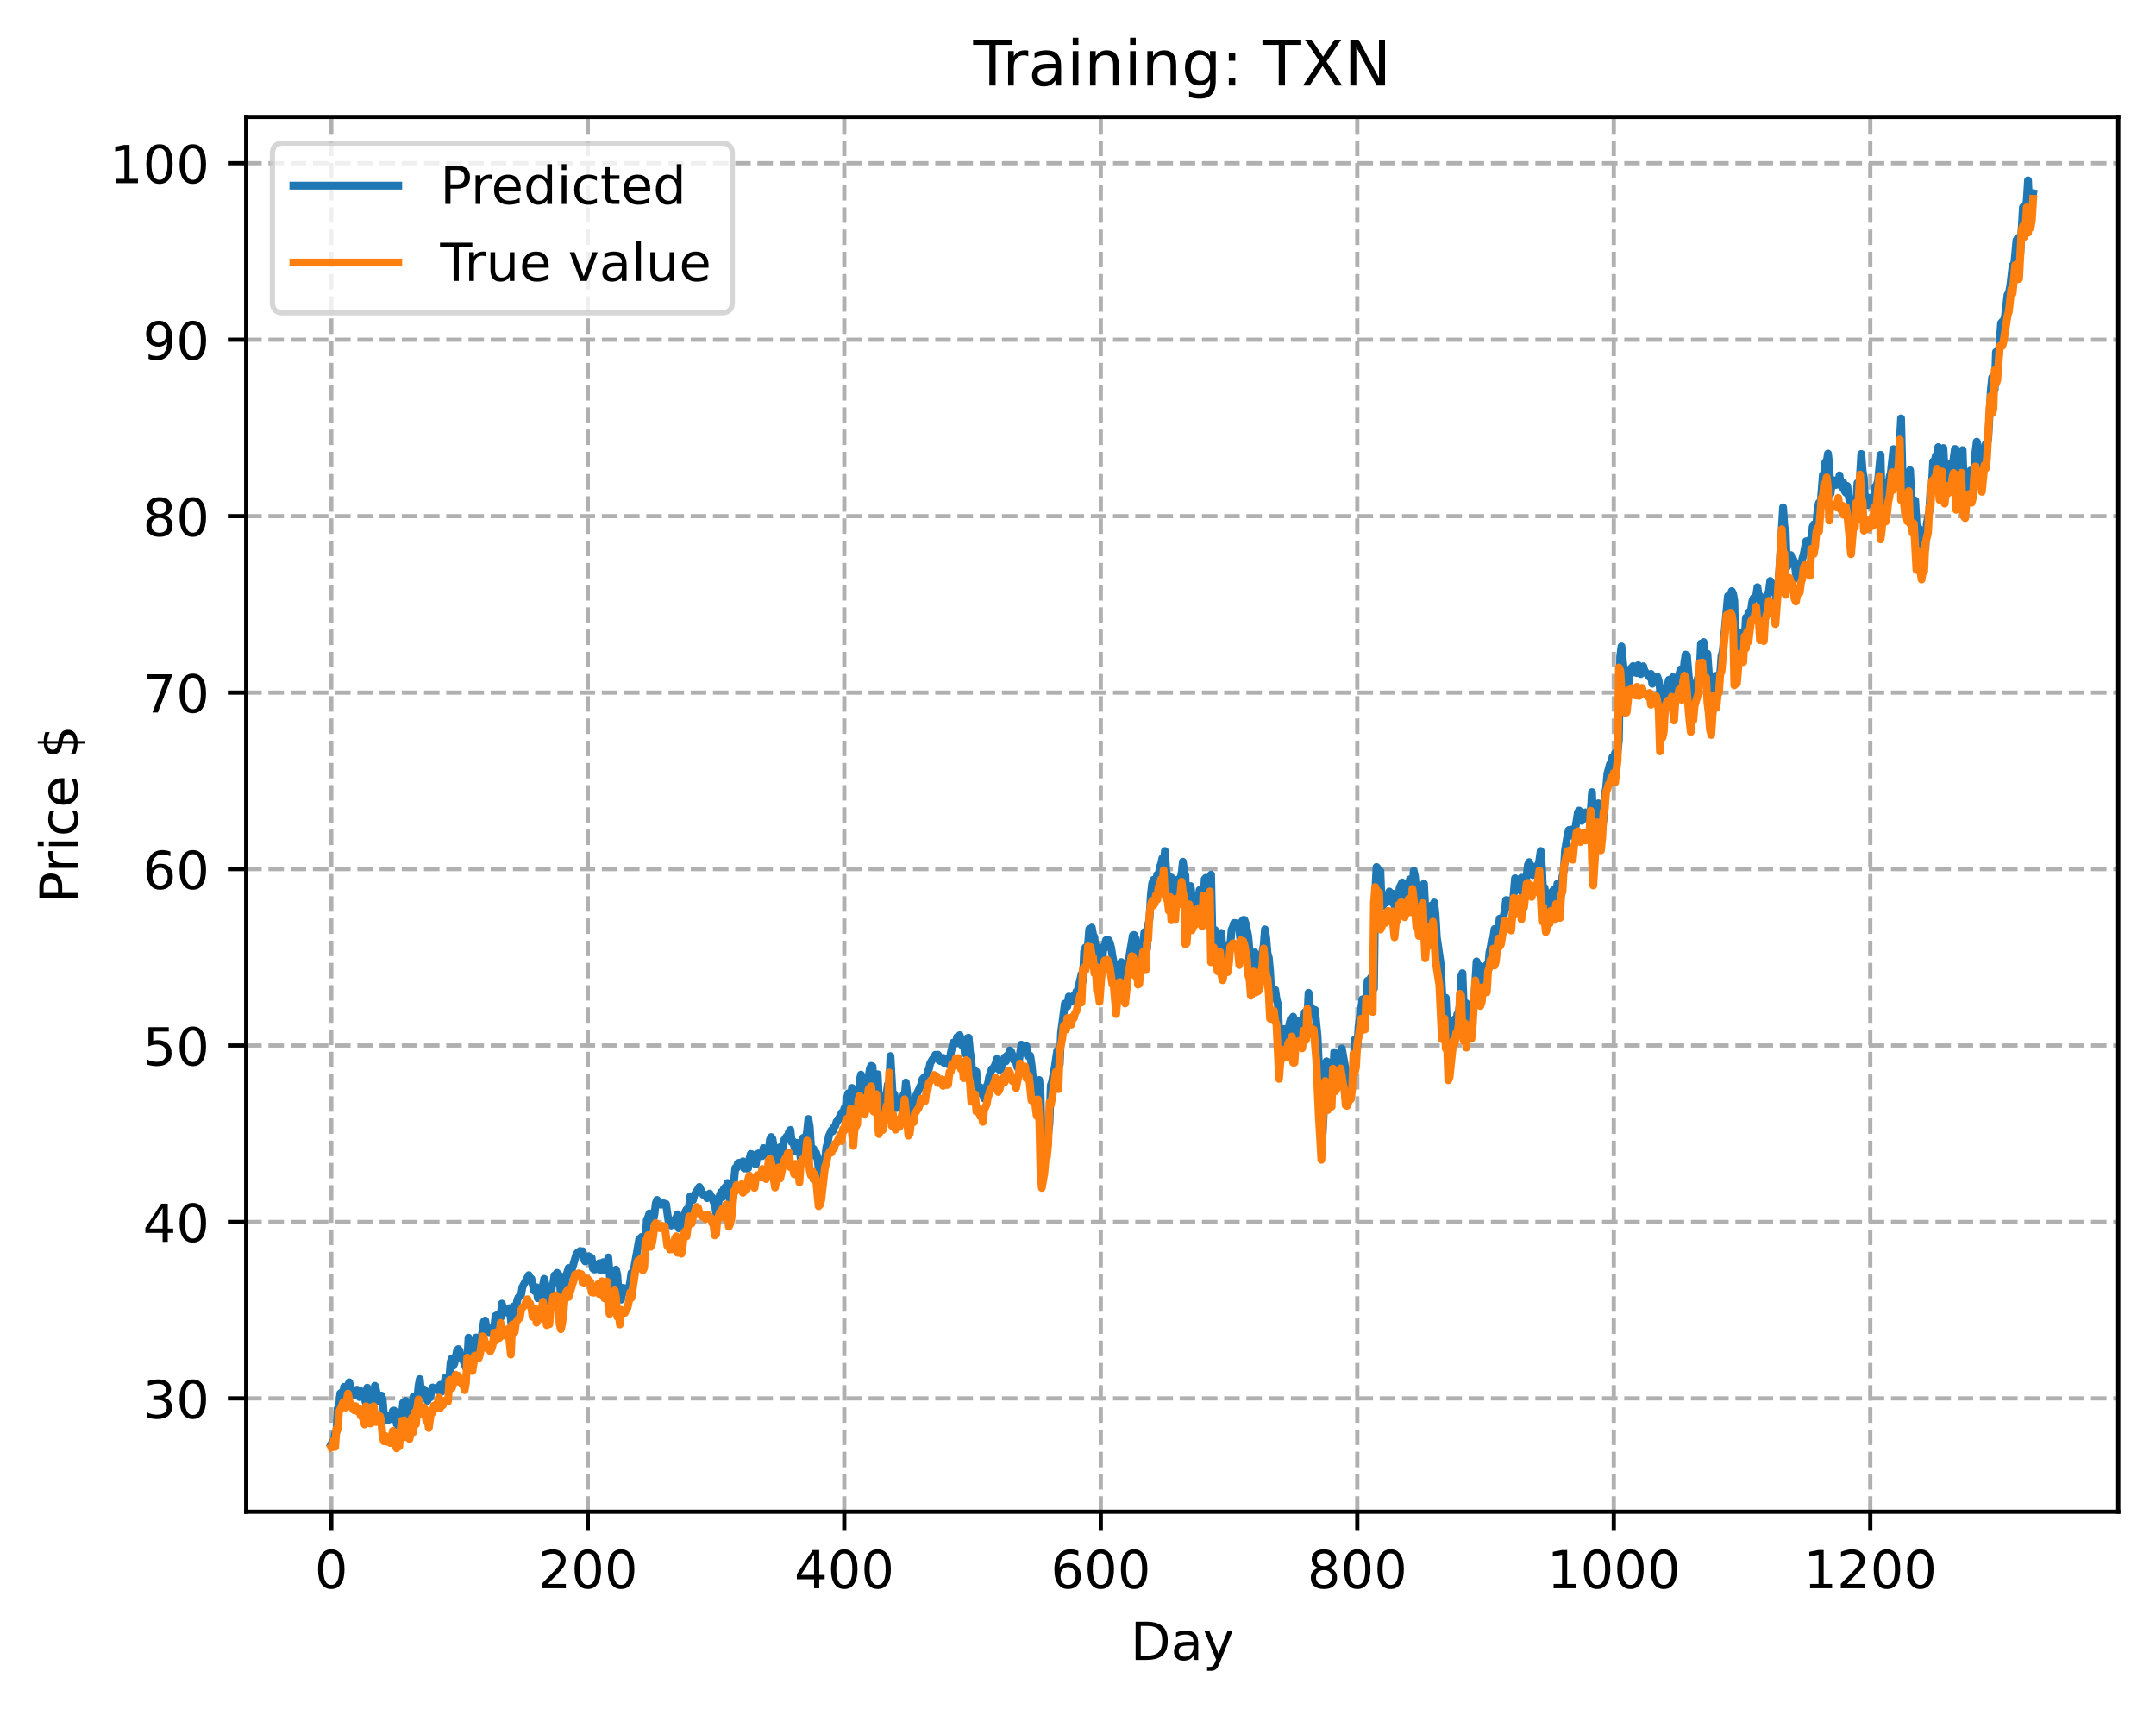 <?xml version="1.0" encoding="utf-8" standalone="no"?>
<!DOCTYPE svg PUBLIC "-//W3C//DTD SVG 1.1//EN"
  "http://www.w3.org/Graphics/SVG/1.1/DTD/svg11.dtd">
<!-- Created with matplotlib (https://matplotlib.org/) -->
<svg height="325.986pt" version="1.1" viewBox="0 0 411.286 325.986" width="411.286pt" xmlns="http://www.w3.org/2000/svg" xmlns:xlink="http://www.w3.org/1999/xlink">
 <defs>
  <style type="text/css">
*{stroke-linecap:butt;stroke-linejoin:round;}
  </style>
 </defs>
 <g id="figure_1">
  <g id="patch_1">
   <path d="M 0 325.986 
L 411.286 325.986 
L 411.286 0 
L 0 0 
z
" style="fill:#ffffff;"/>
  </g>
  <g id="axes_1">
   <g id="patch_2">
    <path d="M 46.966 288.43 
L 404.086 288.43 
L 404.086 22.318 
L 46.966 22.318 
z
" style="fill:#ffffff;"/>
   </g>
   <g id="matplotlib.axis_1">
    <g id="xtick_1">
     <g id="line2d_1">
      <path clip-path="url(#pfd0ce84eb7)" d="M 63.198 288.43 
L 63.198 22.318 
" style="fill:none;stroke:#b0b0b0;stroke-dasharray:2.96,1.28;stroke-dashoffset:0;stroke-width:0.8;"/>
     </g>
     <g id="line2d_2">
      <defs>
       <path d="M 0 0 
L 0 3.5 
" id="m7760a5a825" style="stroke:#000000;stroke-width:0.8;"/>
      </defs>
      <g>
       <use style="stroke:#000000;stroke-width:0.8;" x="63.198" xlink:href="#m7760a5a825" y="288.43"/>
      </g>
     </g>
     <g id="text_1">
      <!-- 0 -->
      <defs>
       <path d="M 31.781 66.406 
Q 24.172 66.406 20.328 58.906 
Q 16.5 51.422 16.5 36.375 
Q 16.5 21.391 20.328 13.891 
Q 24.172 6.391 31.781 6.391 
Q 39.453 6.391 43.281 13.891 
Q 47.125 21.391 47.125 36.375 
Q 47.125 51.422 43.281 58.906 
Q 39.453 66.406 31.781 66.406 
z
M 31.781 74.219 
Q 44.047 74.219 50.516 64.516 
Q 56.984 54.828 56.984 36.375 
Q 56.984 17.969 50.516 8.266 
Q 44.047 -1.422 31.781 -1.422 
Q 19.531 -1.422 13.062 8.266 
Q 6.594 17.969 6.594 36.375 
Q 6.594 54.828 13.062 64.516 
Q 19.531 74.219 31.781 74.219 
z
" id="DejaVuSans-48"/>
      </defs>
      <g transform="translate(60.017 303.029)scale(0.1 -0.1)">
       <use xlink:href="#DejaVuSans-48"/>
      </g>
     </g>
    </g>
    <g id="xtick_2">
     <g id="line2d_3">
      <path clip-path="url(#pfd0ce84eb7)" d="M 112.129 288.43 
L 112.129 22.318 
" style="fill:none;stroke:#b0b0b0;stroke-dasharray:2.96,1.28;stroke-dashoffset:0;stroke-width:0.8;"/>
     </g>
     <g id="line2d_4">
      <g>
       <use style="stroke:#000000;stroke-width:0.8;" x="112.129" xlink:href="#m7760a5a825" y="288.43"/>
      </g>
     </g>
     <g id="text_2">
      <!-- 200 -->
      <defs>
       <path d="M 19.188 8.297 
L 53.609 8.297 
L 53.609 0 
L 7.328 0 
L 7.328 8.297 
Q 12.938 14.109 22.625 23.891 
Q 32.328 33.688 34.812 36.531 
Q 39.547 41.844 41.422 45.531 
Q 43.312 49.219 43.312 52.781 
Q 43.312 58.594 39.234 62.25 
Q 35.156 65.922 28.609 65.922 
Q 23.969 65.922 18.812 64.312 
Q 13.672 62.703 7.812 59.422 
L 7.812 69.391 
Q 13.766 71.781 18.938 73 
Q 24.125 74.219 28.422 74.219 
Q 39.75 74.219 46.484 68.547 
Q 53.219 62.891 53.219 53.422 
Q 53.219 48.922 51.531 44.891 
Q 49.859 40.875 45.406 35.406 
Q 44.188 33.984 37.641 27.219 
Q 31.109 20.453 19.188 8.297 
z
" id="DejaVuSans-50"/>
      </defs>
      <g transform="translate(102.585 303.029)scale(0.1 -0.1)">
       <use xlink:href="#DejaVuSans-50"/>
       <use x="63.623" xlink:href="#DejaVuSans-48"/>
       <use x="127.246" xlink:href="#DejaVuSans-48"/>
      </g>
     </g>
    </g>
    <g id="xtick_3">
     <g id="line2d_5">
      <path clip-path="url(#pfd0ce84eb7)" d="M 161.06 288.43 
L 161.06 22.318 
" style="fill:none;stroke:#b0b0b0;stroke-dasharray:2.96,1.28;stroke-dashoffset:0;stroke-width:0.8;"/>
     </g>
     <g id="line2d_6">
      <g>
       <use style="stroke:#000000;stroke-width:0.8;" x="161.06" xlink:href="#m7760a5a825" y="288.43"/>
      </g>
     </g>
     <g id="text_3">
      <!-- 400 -->
      <defs>
       <path d="M 37.797 64.312 
L 12.891 25.391 
L 37.797 25.391 
z
M 35.203 72.906 
L 47.609 72.906 
L 47.609 25.391 
L 58.016 25.391 
L 58.016 17.188 
L 47.609 17.188 
L 47.609 0 
L 37.797 0 
L 37.797 17.188 
L 4.891 17.188 
L 4.891 26.703 
z
" id="DejaVuSans-52"/>
      </defs>
      <g transform="translate(151.516 303.029)scale(0.1 -0.1)">
       <use xlink:href="#DejaVuSans-52"/>
       <use x="63.623" xlink:href="#DejaVuSans-48"/>
       <use x="127.246" xlink:href="#DejaVuSans-48"/>
      </g>
     </g>
    </g>
    <g id="xtick_4">
     <g id="line2d_7">
      <path clip-path="url(#pfd0ce84eb7)" d="M 209.99 288.43 
L 209.99 22.318 
" style="fill:none;stroke:#b0b0b0;stroke-dasharray:2.96,1.28;stroke-dashoffset:0;stroke-width:0.8;"/>
     </g>
     <g id="line2d_8">
      <g>
       <use style="stroke:#000000;stroke-width:0.8;" x="209.99" xlink:href="#m7760a5a825" y="288.43"/>
      </g>
     </g>
     <g id="text_4">
      <!-- 600 -->
      <defs>
       <path d="M 33.016 40.375 
Q 26.375 40.375 22.484 35.828 
Q 18.609 31.297 18.609 23.391 
Q 18.609 15.531 22.484 10.953 
Q 26.375 6.391 33.016 6.391 
Q 39.656 6.391 43.531 10.953 
Q 47.406 15.531 47.406 23.391 
Q 47.406 31.297 43.531 35.828 
Q 39.656 40.375 33.016 40.375 
z
M 52.594 71.297 
L 52.594 62.312 
Q 48.875 64.062 45.094 64.984 
Q 41.312 65.922 37.594 65.922 
Q 27.828 65.922 22.672 59.328 
Q 17.531 52.734 16.797 39.406 
Q 19.672 43.656 24.016 45.922 
Q 28.375 48.188 33.594 48.188 
Q 44.578 48.188 50.953 41.516 
Q 57.328 34.859 57.328 23.391 
Q 57.328 12.156 50.688 5.359 
Q 44.047 -1.422 33.016 -1.422 
Q 20.359 -1.422 13.672 8.266 
Q 6.984 17.969 6.984 36.375 
Q 6.984 53.656 15.188 63.938 
Q 23.391 74.219 37.203 74.219 
Q 40.922 74.219 44.703 73.484 
Q 48.484 72.75 52.594 71.297 
z
" id="DejaVuSans-54"/>
      </defs>
      <g transform="translate(200.446 303.029)scale(0.1 -0.1)">
       <use xlink:href="#DejaVuSans-54"/>
       <use x="63.623" xlink:href="#DejaVuSans-48"/>
       <use x="127.246" xlink:href="#DejaVuSans-48"/>
      </g>
     </g>
    </g>
    <g id="xtick_5">
     <g id="line2d_9">
      <path clip-path="url(#pfd0ce84eb7)" d="M 258.921 288.43 
L 258.921 22.318 
" style="fill:none;stroke:#b0b0b0;stroke-dasharray:2.96,1.28;stroke-dashoffset:0;stroke-width:0.8;"/>
     </g>
     <g id="line2d_10">
      <g>
       <use style="stroke:#000000;stroke-width:0.8;" x="258.921" xlink:href="#m7760a5a825" y="288.43"/>
      </g>
     </g>
     <g id="text_5">
      <!-- 800 -->
      <defs>
       <path d="M 31.781 34.625 
Q 24.75 34.625 20.719 30.859 
Q 16.703 27.094 16.703 20.516 
Q 16.703 13.922 20.719 10.156 
Q 24.75 6.391 31.781 6.391 
Q 38.812 6.391 42.859 10.172 
Q 46.922 13.969 46.922 20.516 
Q 46.922 27.094 42.891 30.859 
Q 38.875 34.625 31.781 34.625 
z
M 21.922 38.812 
Q 15.578 40.375 12.031 44.719 
Q 8.5 49.078 8.5 55.328 
Q 8.5 64.062 14.719 69.141 
Q 20.953 74.219 31.781 74.219 
Q 42.672 74.219 48.875 69.141 
Q 55.078 64.062 55.078 55.328 
Q 55.078 49.078 51.531 44.719 
Q 48 40.375 41.703 38.812 
Q 48.828 37.156 52.797 32.312 
Q 56.781 27.484 56.781 20.516 
Q 56.781 9.906 50.312 4.234 
Q 43.844 -1.422 31.781 -1.422 
Q 19.734 -1.422 13.25 4.234 
Q 6.781 9.906 6.781 20.516 
Q 6.781 27.484 10.781 32.312 
Q 14.797 37.156 21.922 38.812 
z
M 18.312 54.391 
Q 18.312 48.734 21.844 45.562 
Q 25.391 42.391 31.781 42.391 
Q 38.141 42.391 41.719 45.562 
Q 45.312 48.734 45.312 54.391 
Q 45.312 60.062 41.719 63.234 
Q 38.141 66.406 31.781 66.406 
Q 25.391 66.406 21.844 63.234 
Q 18.312 60.062 18.312 54.391 
z
" id="DejaVuSans-56"/>
      </defs>
      <g transform="translate(249.377 303.029)scale(0.1 -0.1)">
       <use xlink:href="#DejaVuSans-56"/>
       <use x="63.623" xlink:href="#DejaVuSans-48"/>
       <use x="127.246" xlink:href="#DejaVuSans-48"/>
      </g>
     </g>
    </g>
    <g id="xtick_6">
     <g id="line2d_11">
      <path clip-path="url(#pfd0ce84eb7)" d="M 307.851 288.43 
L 307.851 22.318 
" style="fill:none;stroke:#b0b0b0;stroke-dasharray:2.96,1.28;stroke-dashoffset:0;stroke-width:0.8;"/>
     </g>
     <g id="line2d_12">
      <g>
       <use style="stroke:#000000;stroke-width:0.8;" x="307.851" xlink:href="#m7760a5a825" y="288.43"/>
      </g>
     </g>
     <g id="text_6">
      <!-- 1000 -->
      <defs>
       <path d="M 12.406 8.297 
L 28.516 8.297 
L 28.516 63.922 
L 10.984 60.406 
L 10.984 69.391 
L 28.422 72.906 
L 38.281 72.906 
L 38.281 8.297 
L 54.391 8.297 
L 54.391 0 
L 12.406 0 
z
" id="DejaVuSans-49"/>
      </defs>
      <g transform="translate(295.126 303.029)scale(0.1 -0.1)">
       <use xlink:href="#DejaVuSans-49"/>
       <use x="63.623" xlink:href="#DejaVuSans-48"/>
       <use x="127.246" xlink:href="#DejaVuSans-48"/>
       <use x="190.869" xlink:href="#DejaVuSans-48"/>
      </g>
     </g>
    </g>
    <g id="xtick_7">
     <g id="line2d_13">
      <path clip-path="url(#pfd0ce84eb7)" d="M 356.782 288.43 
L 356.782 22.318 
" style="fill:none;stroke:#b0b0b0;stroke-dasharray:2.96,1.28;stroke-dashoffset:0;stroke-width:0.8;"/>
     </g>
     <g id="line2d_14">
      <g>
       <use style="stroke:#000000;stroke-width:0.8;" x="356.782" xlink:href="#m7760a5a825" y="288.43"/>
      </g>
     </g>
     <g id="text_7">
      <!-- 1200 -->
      <g transform="translate(344.057 303.029)scale(0.1 -0.1)">
       <use xlink:href="#DejaVuSans-49"/>
       <use x="63.623" xlink:href="#DejaVuSans-50"/>
       <use x="127.246" xlink:href="#DejaVuSans-48"/>
       <use x="190.869" xlink:href="#DejaVuSans-48"/>
      </g>
     </g>
    </g>
    <g id="text_8">
     <!-- Day -->
     <defs>
      <path d="M 19.672 64.797 
L 19.672 8.109 
L 31.594 8.109 
Q 46.688 8.109 53.688 14.938 
Q 60.688 21.781 60.688 36.531 
Q 60.688 51.172 53.688 57.984 
Q 46.688 64.797 31.594 64.797 
z
M 9.812 72.906 
L 30.078 72.906 
Q 51.266 72.906 61.172 64.094 
Q 71.094 55.281 71.094 36.531 
Q 71.094 17.672 61.125 8.828 
Q 51.172 0 30.078 0 
L 9.812 0 
z
" id="DejaVuSans-68"/>
      <path d="M 34.281 27.484 
Q 23.391 27.484 19.188 25 
Q 14.984 22.516 14.984 16.5 
Q 14.984 11.719 18.141 8.906 
Q 21.297 6.109 26.703 6.109 
Q 34.188 6.109 38.703 11.406 
Q 43.219 16.703 43.219 25.484 
L 43.219 27.484 
z
M 52.203 31.203 
L 52.203 0 
L 43.219 0 
L 43.219 8.297 
Q 40.141 3.328 35.547 0.953 
Q 30.953 -1.422 24.312 -1.422 
Q 15.922 -1.422 10.953 3.297 
Q 6 8.016 6 15.922 
Q 6 25.141 12.172 29.828 
Q 18.359 34.516 30.609 34.516 
L 43.219 34.516 
L 43.219 35.406 
Q 43.219 41.609 39.141 45 
Q 35.062 48.391 27.688 48.391 
Q 23 48.391 18.547 47.266 
Q 14.109 46.141 10.016 43.891 
L 10.016 52.203 
Q 14.938 54.109 19.578 55.047 
Q 24.219 56 28.609 56 
Q 40.484 56 46.344 49.844 
Q 52.203 43.703 52.203 31.203 
z
" id="DejaVuSans-97"/>
      <path d="M 32.172 -5.078 
Q 28.375 -14.844 24.75 -17.812 
Q 21.141 -20.797 15.094 -20.797 
L 7.906 -20.797 
L 7.906 -13.281 
L 13.188 -13.281 
Q 16.891 -13.281 18.938 -11.516 
Q 21 -9.766 23.484 -3.219 
L 25.094 0.875 
L 2.984 54.688 
L 12.5 54.688 
L 29.594 11.922 
L 46.688 54.688 
L 56.203 54.688 
z
" id="DejaVuSans-121"/>
     </defs>
     <g transform="translate(215.652 316.707)scale(0.1 -0.1)">
      <use xlink:href="#DejaVuSans-68"/>
      <use x="77.002" xlink:href="#DejaVuSans-97"/>
      <use x="138.281" xlink:href="#DejaVuSans-121"/>
     </g>
    </g>
   </g>
   <g id="matplotlib.axis_2">
    <g id="ytick_1">
     <g id="line2d_15">
      <path clip-path="url(#pfd0ce84eb7)" d="M 46.966 266.807 
L 404.086 266.807 
" style="fill:none;stroke:#b0b0b0;stroke-dasharray:2.96,1.28;stroke-dashoffset:0;stroke-width:0.8;"/>
     </g>
     <g id="line2d_16">
      <defs>
       <path d="M 0 0 
L -3.5 0 
" id="mdc37885e63" style="stroke:#000000;stroke-width:0.8;"/>
      </defs>
      <g>
       <use style="stroke:#000000;stroke-width:0.8;" x="46.966" xlink:href="#mdc37885e63" y="266.807"/>
      </g>
     </g>
     <g id="text_9">
      <!-- 30 -->
      <defs>
       <path d="M 40.578 39.312 
Q 47.656 37.797 51.625 33 
Q 55.609 28.219 55.609 21.188 
Q 55.609 10.406 48.188 4.484 
Q 40.766 -1.422 27.094 -1.422 
Q 22.516 -1.422 17.656 -0.516 
Q 12.797 0.391 7.625 2.203 
L 7.625 11.719 
Q 11.719 9.328 16.594 8.109 
Q 21.484 6.891 26.812 6.891 
Q 36.078 6.891 40.938 10.547 
Q 45.797 14.203 45.797 21.188 
Q 45.797 27.641 41.281 31.266 
Q 36.766 34.906 28.719 34.906 
L 20.219 34.906 
L 20.219 43.016 
L 29.109 43.016 
Q 36.375 43.016 40.234 45.922 
Q 44.094 48.828 44.094 54.297 
Q 44.094 59.906 40.109 62.906 
Q 36.141 65.922 28.719 65.922 
Q 24.656 65.922 20.016 65.031 
Q 15.375 64.156 9.812 62.312 
L 9.812 71.094 
Q 15.438 72.656 20.344 73.438 
Q 25.25 74.219 29.594 74.219 
Q 40.828 74.219 47.359 69.109 
Q 53.906 64.016 53.906 55.328 
Q 53.906 49.266 50.438 45.094 
Q 46.969 40.922 40.578 39.312 
z
" id="DejaVuSans-51"/>
      </defs>
      <g transform="translate(27.241 270.606)scale(0.1 -0.1)">
       <use xlink:href="#DejaVuSans-51"/>
       <use x="63.623" xlink:href="#DejaVuSans-48"/>
      </g>
     </g>
    </g>
    <g id="ytick_2">
     <g id="line2d_17">
      <path clip-path="url(#pfd0ce84eb7)" d="M 46.966 233.141 
L 404.086 233.141 
" style="fill:none;stroke:#b0b0b0;stroke-dasharray:2.96,1.28;stroke-dashoffset:0;stroke-width:0.8;"/>
     </g>
     <g id="line2d_18">
      <g>
       <use style="stroke:#000000;stroke-width:0.8;" x="46.966" xlink:href="#mdc37885e63" y="233.141"/>
      </g>
     </g>
     <g id="text_10">
      <!-- 40 -->
      <g transform="translate(27.241 236.94)scale(0.1 -0.1)">
       <use xlink:href="#DejaVuSans-52"/>
       <use x="63.623" xlink:href="#DejaVuSans-48"/>
      </g>
     </g>
    </g>
    <g id="ytick_3">
     <g id="line2d_19">
      <path clip-path="url(#pfd0ce84eb7)" d="M 46.966 199.475 
L 404.086 199.475 
" style="fill:none;stroke:#b0b0b0;stroke-dasharray:2.96,1.28;stroke-dashoffset:0;stroke-width:0.8;"/>
     </g>
     <g id="line2d_20">
      <g>
       <use style="stroke:#000000;stroke-width:0.8;" x="46.966" xlink:href="#mdc37885e63" y="199.475"/>
      </g>
     </g>
     <g id="text_11">
      <!-- 50 -->
      <defs>
       <path d="M 10.797 72.906 
L 49.516 72.906 
L 49.516 64.594 
L 19.828 64.594 
L 19.828 46.734 
Q 21.969 47.469 24.109 47.828 
Q 26.266 48.188 28.422 48.188 
Q 40.625 48.188 47.75 41.5 
Q 54.891 34.812 54.891 23.391 
Q 54.891 11.625 47.562 5.094 
Q 40.234 -1.422 26.906 -1.422 
Q 22.312 -1.422 17.547 -0.641 
Q 12.797 0.141 7.719 1.703 
L 7.719 11.625 
Q 12.109 9.234 16.797 8.062 
Q 21.484 6.891 26.703 6.891 
Q 35.156 6.891 40.078 11.328 
Q 45.016 15.766 45.016 23.391 
Q 45.016 31 40.078 35.438 
Q 35.156 39.891 26.703 39.891 
Q 22.75 39.891 18.812 39.016 
Q 14.891 38.141 10.797 36.281 
z
" id="DejaVuSans-53"/>
      </defs>
      <g transform="translate(27.241 203.275)scale(0.1 -0.1)">
       <use xlink:href="#DejaVuSans-53"/>
       <use x="63.623" xlink:href="#DejaVuSans-48"/>
      </g>
     </g>
    </g>
    <g id="ytick_4">
     <g id="line2d_21">
      <path clip-path="url(#pfd0ce84eb7)" d="M 46.966 165.81 
L 404.086 165.81 
" style="fill:none;stroke:#b0b0b0;stroke-dasharray:2.96,1.28;stroke-dashoffset:0;stroke-width:0.8;"/>
     </g>
     <g id="line2d_22">
      <g>
       <use style="stroke:#000000;stroke-width:0.8;" x="46.966" xlink:href="#mdc37885e63" y="165.81"/>
      </g>
     </g>
     <g id="text_12">
      <!-- 60 -->
      <g transform="translate(27.241 169.609)scale(0.1 -0.1)">
       <use xlink:href="#DejaVuSans-54"/>
       <use x="63.623" xlink:href="#DejaVuSans-48"/>
      </g>
     </g>
    </g>
    <g id="ytick_5">
     <g id="line2d_23">
      <path clip-path="url(#pfd0ce84eb7)" d="M 46.966 132.144 
L 404.086 132.144 
" style="fill:none;stroke:#b0b0b0;stroke-dasharray:2.96,1.28;stroke-dashoffset:0;stroke-width:0.8;"/>
     </g>
     <g id="line2d_24">
      <g>
       <use style="stroke:#000000;stroke-width:0.8;" x="46.966" xlink:href="#mdc37885e63" y="132.144"/>
      </g>
     </g>
     <g id="text_13">
      <!-- 70 -->
      <defs>
       <path d="M 8.203 72.906 
L 55.078 72.906 
L 55.078 68.703 
L 28.609 0 
L 18.312 0 
L 43.219 64.594 
L 8.203 64.594 
z
" id="DejaVuSans-55"/>
      </defs>
      <g transform="translate(27.241 135.943)scale(0.1 -0.1)">
       <use xlink:href="#DejaVuSans-55"/>
       <use x="63.623" xlink:href="#DejaVuSans-48"/>
      </g>
     </g>
    </g>
    <g id="ytick_6">
     <g id="line2d_25">
      <path clip-path="url(#pfd0ce84eb7)" d="M 46.966 98.478 
L 404.086 98.478 
" style="fill:none;stroke:#b0b0b0;stroke-dasharray:2.96,1.28;stroke-dashoffset:0;stroke-width:0.8;"/>
     </g>
     <g id="line2d_26">
      <g>
       <use style="stroke:#000000;stroke-width:0.8;" x="46.966" xlink:href="#mdc37885e63" y="98.478"/>
      </g>
     </g>
     <g id="text_14">
      <!-- 80 -->
      <g transform="translate(27.241 102.278)scale(0.1 -0.1)">
       <use xlink:href="#DejaVuSans-56"/>
       <use x="63.623" xlink:href="#DejaVuSans-48"/>
      </g>
     </g>
    </g>
    <g id="ytick_7">
     <g id="line2d_27">
      <path clip-path="url(#pfd0ce84eb7)" d="M 46.966 64.813 
L 404.086 64.813 
" style="fill:none;stroke:#b0b0b0;stroke-dasharray:2.96,1.28;stroke-dashoffset:0;stroke-width:0.8;"/>
     </g>
     <g id="line2d_28">
      <g>
       <use style="stroke:#000000;stroke-width:0.8;" x="46.966" xlink:href="#mdc37885e63" y="64.813"/>
      </g>
     </g>
     <g id="text_15">
      <!-- 90 -->
      <defs>
       <path d="M 10.984 1.516 
L 10.984 10.5 
Q 14.703 8.734 18.5 7.812 
Q 22.312 6.891 25.984 6.891 
Q 35.75 6.891 40.891 13.453 
Q 46.047 20.016 46.781 33.406 
Q 43.953 29.203 39.594 26.953 
Q 35.25 24.703 29.984 24.703 
Q 19.047 24.703 12.672 31.312 
Q 6.297 37.938 6.297 49.422 
Q 6.297 60.641 12.938 67.422 
Q 19.578 74.219 30.609 74.219 
Q 43.266 74.219 49.922 64.516 
Q 56.594 54.828 56.594 36.375 
Q 56.594 19.141 48.406 8.859 
Q 40.234 -1.422 26.422 -1.422 
Q 22.703 -1.422 18.891 -0.688 
Q 15.094 0.047 10.984 1.516 
z
M 30.609 32.422 
Q 37.25 32.422 41.125 36.953 
Q 45.016 41.5 45.016 49.422 
Q 45.016 57.281 41.125 61.844 
Q 37.25 66.406 30.609 66.406 
Q 23.969 66.406 20.094 61.844 
Q 16.219 57.281 16.219 49.422 
Q 16.219 41.5 20.094 36.953 
Q 23.969 32.422 30.609 32.422 
z
" id="DejaVuSans-57"/>
      </defs>
      <g transform="translate(27.241 68.612)scale(0.1 -0.1)">
       <use xlink:href="#DejaVuSans-57"/>
       <use x="63.623" xlink:href="#DejaVuSans-48"/>
      </g>
     </g>
    </g>
    <g id="ytick_8">
     <g id="line2d_29">
      <path clip-path="url(#pfd0ce84eb7)" d="M 46.966 31.147 
L 404.086 31.147 
" style="fill:none;stroke:#b0b0b0;stroke-dasharray:2.96,1.28;stroke-dashoffset:0;stroke-width:0.8;"/>
     </g>
     <g id="line2d_30">
      <g>
       <use style="stroke:#000000;stroke-width:0.8;" x="46.966" xlink:href="#mdc37885e63" y="31.147"/>
      </g>
     </g>
     <g id="text_16">
      <!-- 100 -->
      <g transform="translate(20.878 34.946)scale(0.1 -0.1)">
       <use xlink:href="#DejaVuSans-49"/>
       <use x="63.623" xlink:href="#DejaVuSans-48"/>
       <use x="127.246" xlink:href="#DejaVuSans-48"/>
      </g>
     </g>
    </g>
    <g id="text_17">
     <!-- Price $ -->
     <defs>
      <path d="M 19.672 64.797 
L 19.672 37.406 
L 32.078 37.406 
Q 38.969 37.406 42.719 40.969 
Q 46.484 44.531 46.484 51.125 
Q 46.484 57.672 42.719 61.234 
Q 38.969 64.797 32.078 64.797 
z
M 9.812 72.906 
L 32.078 72.906 
Q 44.344 72.906 50.609 67.359 
Q 56.891 61.812 56.891 51.125 
Q 56.891 40.328 50.609 34.812 
Q 44.344 29.297 32.078 29.297 
L 19.672 29.297 
L 19.672 0 
L 9.812 0 
z
" id="DejaVuSans-80"/>
      <path d="M 41.109 46.297 
Q 39.594 47.172 37.812 47.578 
Q 36.031 48 33.891 48 
Q 26.266 48 22.188 43.047 
Q 18.109 38.094 18.109 28.812 
L 18.109 0 
L 9.078 0 
L 9.078 54.688 
L 18.109 54.688 
L 18.109 46.188 
Q 20.953 51.172 25.484 53.578 
Q 30.031 56 36.531 56 
Q 37.453 56 38.578 55.875 
Q 39.703 55.766 41.062 55.516 
z
" id="DejaVuSans-114"/>
      <path d="M 9.422 54.688 
L 18.406 54.688 
L 18.406 0 
L 9.422 0 
z
M 9.422 75.984 
L 18.406 75.984 
L 18.406 64.594 
L 9.422 64.594 
z
" id="DejaVuSans-105"/>
      <path d="M 48.781 52.594 
L 48.781 44.188 
Q 44.969 46.297 41.141 47.344 
Q 37.312 48.391 33.406 48.391 
Q 24.656 48.391 19.812 42.844 
Q 14.984 37.312 14.984 27.297 
Q 14.984 17.281 19.812 11.734 
Q 24.656 6.203 33.406 6.203 
Q 37.312 6.203 41.141 7.25 
Q 44.969 8.297 48.781 10.406 
L 48.781 2.094 
Q 45.016 0.344 40.984 -0.531 
Q 36.969 -1.422 32.422 -1.422 
Q 20.062 -1.422 12.781 6.344 
Q 5.516 14.109 5.516 27.297 
Q 5.516 40.672 12.859 48.328 
Q 20.219 56 33.016 56 
Q 37.156 56 41.109 55.141 
Q 45.062 54.297 48.781 52.594 
z
" id="DejaVuSans-99"/>
      <path d="M 56.203 29.594 
L 56.203 25.203 
L 14.891 25.203 
Q 15.484 15.922 20.484 11.062 
Q 25.484 6.203 34.422 6.203 
Q 39.594 6.203 44.453 7.469 
Q 49.312 8.734 54.109 11.281 
L 54.109 2.781 
Q 49.266 0.734 44.188 -0.344 
Q 39.109 -1.422 33.891 -1.422 
Q 20.797 -1.422 13.156 6.188 
Q 5.516 13.812 5.516 26.812 
Q 5.516 40.234 12.766 48.109 
Q 20.016 56 32.328 56 
Q 43.359 56 49.781 48.891 
Q 56.203 41.797 56.203 29.594 
z
M 47.219 32.234 
Q 47.125 39.594 43.094 43.984 
Q 39.062 48.391 32.422 48.391 
Q 24.906 48.391 20.391 44.141 
Q 15.875 39.891 15.188 32.172 
z
" id="DejaVuSans-101"/>
      <path id="DejaVuSans-32"/>
      <path d="M 33.797 -14.703 
L 28.906 -14.703 
L 28.859 0 
Q 23.734 0.094 18.609 1.188 
Q 13.484 2.297 8.297 4.5 
L 8.297 13.281 
Q 13.281 10.156 18.375 8.562 
Q 23.484 6.984 28.906 6.938 
L 28.906 29.203 
Q 18.109 30.953 13.203 35.156 
Q 8.297 39.359 8.297 46.688 
Q 8.297 54.641 13.625 59.219 
Q 18.953 63.812 28.906 64.5 
L 28.906 75.984 
L 33.797 75.984 
L 33.797 64.656 
Q 38.328 64.453 42.578 63.688 
Q 46.828 62.938 50.875 61.625 
L 50.875 53.078 
Q 46.828 55.125 42.547 56.25 
Q 38.281 57.375 33.797 57.562 
L 33.797 36.719 
Q 44.875 35.016 50.094 30.609 
Q 55.328 26.219 55.328 18.609 
Q 55.328 10.359 49.781 5.594 
Q 44.234 0.828 33.797 0.094 
z
M 28.906 37.594 
L 28.906 57.625 
Q 23.25 56.984 20.266 54.391 
Q 17.281 51.812 17.281 47.516 
Q 17.281 43.312 20.031 40.969 
Q 22.797 38.625 28.906 37.594 
z
M 33.797 28.219 
L 33.797 7.078 
Q 39.984 7.906 43.141 10.594 
Q 46.297 13.281 46.297 17.672 
Q 46.297 21.969 43.281 24.5 
Q 40.281 27.047 33.797 28.219 
z
" id="DejaVuSans-36"/>
     </defs>
     <g transform="translate(14.798 172.342)rotate(-90)scale(0.1 -0.1)">
      <use xlink:href="#DejaVuSans-80"/>
      <use x="58.553" xlink:href="#DejaVuSans-114"/>
      <use x="99.666" xlink:href="#DejaVuSans-105"/>
      <use x="127.449" xlink:href="#DejaVuSans-99"/>
      <use x="182.43" xlink:href="#DejaVuSans-101"/>
      <use x="243.953" xlink:href="#DejaVuSans-32"/>
      <use x="275.74" xlink:href="#DejaVuSans-36"/>
     </g>
    </g>
   </g>
   <g id="line2d_31">
    <path clip-path="url(#pfd0ce84eb7)" d="M 63.198 275.519 
L 63.443 275.055 
L 63.688 274.839 
L 63.932 273.437 
L 64.177 273.27 
L 64.422 268.743 
L 64.666 268.52 
L 64.911 265.86 
L 65.156 265.684 
L 65.4 265.84 
L 65.645 264.597 
L 65.89 265.062 
L 66.134 265.983 
L 66.379 264.346 
L 66.623 263.734 
L 66.868 264.593 
L 67.113 266.145 
L 67.357 265.236 
L 67.602 265.958 
L 67.847 266.18 
L 68.091 265.143 
L 68.581 266.548 
L 68.825 265.419 
L 69.07 266.029 
L 69.315 266.104 
L 69.559 266.741 
L 69.804 267.733 
L 70.049 264.763 
L 70.538 266.667 
L 71.027 267.206 
L 71.272 266.392 
L 71.517 264.407 
L 71.761 265.285 
L 72.006 267.403 
L 72.251 267.305 
L 72.495 266.521 
L 72.74 266.256 
L 72.984 266.952 
L 73.229 269.794 
L 73.474 270.872 
L 73.718 270.102 
L 73.963 270.998 
L 74.208 270.27 
L 74.452 270.253 
L 74.697 270.745 
L 74.942 269.186 
L 75.186 269.132 
L 75.431 269.9 
L 75.676 271.702 
L 75.92 272.01 
L 76.165 271.837 
L 76.41 272.448 
L 76.899 267.611 
L 77.144 268.122 
L 77.388 267.288 
L 77.633 269.631 
L 78.122 270.564 
L 78.367 270.722 
L 78.856 266.5 
L 79.101 269.624 
L 79.345 266.3 
L 79.59 267.003 
L 79.835 264.429 
L 80.079 263.12 
L 80.324 265.673 
L 80.569 266.186 
L 80.813 265.047 
L 81.058 265.263 
L 81.303 265.783 
L 81.547 267.276 
L 81.792 266.366 
L 82.037 266.619 
L 82.526 264.721 
L 82.771 265.069 
L 83.015 264.821 
L 83.26 264.838 
L 83.505 265.261 
L 83.994 264.214 
L 84.239 265.524 
L 84.483 264.387 
L 84.728 264.239 
L 84.972 262.84 
L 85.217 262.908 
L 85.462 263.254 
L 85.706 263.093 
L 85.951 259.925 
L 86.196 259.186 
L 86.44 260.608 
L 86.685 260.115 
L 87.174 257.715 
L 87.419 257.398 
L 87.664 257.671 
L 87.908 259.071 
L 88.153 258.988 
L 88.887 260.939 
L 89.132 259.86 
L 89.376 255.215 
L 89.866 256.155 
L 90.11 256.106 
L 90.355 257.477 
L 90.599 256.56 
L 90.844 255.18 
L 91.333 255.709 
L 91.578 256.045 
L 91.823 255.395 
L 92.312 252.135 
L 92.557 251.956 
L 92.801 253.248 
L 93.046 253.325 
L 93.291 254.187 
L 93.535 253.461 
L 93.78 254.27 
L 94.025 254.103 
L 94.269 253.27 
L 94.514 251.072 
L 94.759 251.876 
L 95.003 250.753 
L 95.493 251.452 
L 95.737 248.729 
L 96.227 250.444 
L 96.716 249.97 
L 96.96 250.5 
L 97.205 249.587 
L 97.694 253.782 
L 97.939 249.259 
L 98.184 249.595 
L 98.428 249.547 
L 98.673 248.064 
L 98.918 247.492 
L 99.407 247.054 
L 99.652 245.57 
L 100.875 243.29 
L 101.12 244.017 
L 101.364 243.96 
L 101.854 246.221 
L 102.098 246.409 
L 102.343 245.593 
L 102.587 247.69 
L 102.832 247.612 
L 103.077 247.37 
L 103.321 245.622 
L 103.566 245.283 
L 103.811 243.994 
L 104.3 246.164 
L 104.545 248.204 
L 104.789 247.406 
L 105.034 248.097 
L 105.279 245.489 
L 105.523 244.933 
L 105.768 243.32 
L 106.013 243.403 
L 106.257 242.847 
L 106.502 244.453 
L 106.747 243.37 
L 106.991 247.637 
L 107.236 249.323 
L 107.481 248.531 
L 107.725 246.628 
L 107.97 243.579 
L 108.459 241.937 
L 108.704 243.121 
L 108.948 242.684 
L 109.927 239.362 
L 110.172 239.014 
L 110.416 239.018 
L 110.661 238.682 
L 110.906 238.909 
L 111.15 238.739 
L 111.395 240.312 
L 111.64 240.676 
L 111.884 239.787 
L 112.129 240.175 
L 112.374 239.721 
L 112.863 239.994 
L 113.108 242.012 
L 113.352 242.208 
L 113.597 242.187 
L 113.842 241.67 
L 114.086 241.848 
L 114.331 241.015 
L 114.575 242.4 
L 114.82 242.386 
L 115.065 240.821 
L 115.554 242.397 
L 116.043 239.91 
L 116.533 245.99 
L 116.777 244.347 
L 117.022 244.306 
L 117.511 242.228 
L 117.756 243.269 
L 118.001 246.659 
L 118.245 246.058 
L 118.49 247.968 
L 118.735 245.719 
L 118.979 245.756 
L 119.469 246.554 
L 119.958 245.745 
L 120.203 244.665 
L 120.447 242.871 
L 120.692 243.48 
L 121.915 236.529 
L 122.404 235.995 
L 122.894 237.673 
L 123.138 237.274 
L 123.383 232.755 
L 123.628 232.291 
L 123.872 231.512 
L 124.117 231.589 
L 124.362 233.19 
L 124.606 232.811 
L 124.851 231.639 
L 125.096 229.586 
L 125.34 228.938 
L 126.074 229.848 
L 126.319 229.789 
L 126.563 229.558 
L 126.808 229.848 
L 127.053 229.704 
L 127.542 233.071 
L 127.787 233.005 
L 128.031 233.829 
L 128.276 232.844 
L 128.521 233.678 
L 129.255 231.683 
L 129.499 234.37 
L 129.744 234.276 
L 129.989 233.554 
L 130.233 234.678 
L 130.478 233.607 
L 130.723 231.235 
L 130.967 230.764 
L 131.212 231.706 
L 131.701 228.235 
L 132.191 228.971 
L 132.435 228.054 
L 133.414 226.455 
L 134.148 227.962 
L 134.392 228.051 
L 134.637 227.957 
L 134.882 228.586 
L 135.126 228.293 
L 135.371 227.724 
L 135.616 228.216 
L 135.86 228.453 
L 136.105 229.294 
L 136.35 229.558 
L 136.594 231.347 
L 136.839 231.564 
L 137.084 229.186 
L 137.328 228.027 
L 137.573 227.452 
L 137.818 228.398 
L 138.062 226.868 
L 138.307 226.558 
L 138.551 226.51 
L 138.796 225.709 
L 139.285 229.513 
L 139.53 229.092 
L 139.775 227.948 
L 140.264 222.851 
L 140.509 222.874 
L 140.753 221.949 
L 140.998 221.853 
L 141.243 222.018 
L 141.487 222.371 
L 141.732 221.578 
L 141.977 222.942 
L 142.221 222.27 
L 142.466 222.971 
L 142.711 222.911 
L 142.955 221.119 
L 143.2 220.175 
L 143.445 220.232 
L 143.689 220.587 
L 144.178 222.182 
L 144.423 220.744 
L 144.668 220.071 
L 144.912 220.605 
L 145.157 220.21 
L 145.402 220.582 
L 145.646 219.052 
L 146.136 219.431 
L 146.38 220.496 
L 146.625 219.82 
L 146.87 217.485 
L 147.114 216.938 
L 147.359 217.282 
L 148.093 221.977 
L 148.582 220.748 
L 148.827 218.875 
L 149.072 220.247 
L 149.316 219.387 
L 149.561 217.578 
L 150.05 216.838 
L 150.295 216.684 
L 150.539 215.927 
L 150.784 215.585 
L 151.029 217.916 
L 151.273 217.738 
L 151.763 219.721 
L 152.007 218.036 
L 152.252 218.62 
L 152.497 218.491 
L 152.741 221.051 
L 152.986 217.99 
L 153.231 217.08 
L 153.475 217.54 
L 153.72 217.199 
L 153.965 215.829 
L 154.209 213.492 
L 154.454 214.86 
L 154.699 218.663 
L 154.943 219.861 
L 155.188 219.198 
L 155.433 220.514 
L 155.677 219.945 
L 155.922 220.751 
L 156.411 225.47 
L 156.656 225.565 
L 156.9 225.171 
L 157.39 221.22 
L 157.634 218.943 
L 157.879 218.073 
L 158.124 216.749 
L 158.613 215.643 
L 158.858 215.831 
L 159.102 215.034 
L 159.347 214.797 
L 159.592 213.998 
L 159.836 213.772 
L 160.57 212.291 
L 160.815 213.402 
L 161.06 211.473 
L 161.304 211.43 
L 161.549 209.563 
L 161.794 208.595 
L 162.038 208.655 
L 162.283 209.476 
L 162.527 207.575 
L 163.017 214.014 
L 163.261 211.546 
L 163.751 210.353 
L 163.995 206.174 
L 164.24 205.03 
L 164.485 206.726 
L 164.729 206.712 
L 165.219 208.31 
L 165.953 203.863 
L 166.197 203.349 
L 166.442 203.461 
L 166.687 207.431 
L 166.931 208.004 
L 167.421 204.959 
L 167.665 209.619 
L 167.91 211.639 
L 168.154 210.99 
L 168.399 209.742 
L 168.644 211.158 
L 168.888 209.407 
L 169.133 208.587 
L 169.378 206.864 
L 169.622 207.1 
L 169.867 201.492 
L 170.356 210.126 
L 170.601 208.739 
L 170.846 210.475 
L 171.09 211.409 
L 171.335 209.92 
L 171.58 209.948 
L 171.824 211.097 
L 172.069 210.547 
L 172.314 208.954 
L 172.558 209.516 
L 172.803 206.529 
L 173.537 212.694 
L 173.782 212.538 
L 174.026 210.794 
L 174.271 210.244 
L 174.515 210.384 
L 174.76 209.042 
L 175.739 206.892 
L 175.983 205.896 
L 176.228 205.62 
L 176.473 205.592 
L 176.717 205.994 
L 176.962 204.415 
L 177.207 203.994 
L 177.451 202.872 
L 177.941 202.032 
L 178.185 201.938 
L 178.43 201.247 
L 178.675 201.536 
L 178.919 201.233 
L 179.164 202.322 
L 179.409 202.464 
L 179.653 202.348 
L 179.898 201.822 
L 180.142 202.843 
L 180.387 202.096 
L 180.632 202.891 
L 180.876 203.075 
L 181.121 203.097 
L 181.366 200.924 
L 181.855 198.904 
L 182.1 198.898 
L 182.344 199.101 
L 182.589 197.842 
L 182.834 198.46 
L 183.078 197.499 
L 183.568 199.493 
L 183.812 198.508 
L 184.057 200.993 
L 184.546 198.063 
L 184.791 197.989 
L 185.036 200.7 
L 185.28 202.089 
L 185.525 205.413 
L 185.77 204.111 
L 186.014 205.468 
L 186.259 204.462 
L 186.503 207.281 
L 186.748 207.862 
L 186.993 207.436 
L 187.237 208.698 
L 187.482 208.425 
L 187.727 209.58 
L 187.971 207.782 
L 188.461 206.769 
L 188.705 205.426 
L 189.195 203.98 
L 189.439 203.977 
L 189.929 202.933 
L 190.173 202.04 
L 190.418 202.256 
L 190.663 204.15 
L 190.907 204.027 
L 191.641 201.763 
L 191.886 202.513 
L 192.13 201.386 
L 192.375 201.527 
L 192.62 200.414 
L 192.864 200.572 
L 193.109 201.222 
L 193.354 202.238 
L 193.598 201.809 
L 194.088 203.669 
L 194.332 202.832 
L 194.822 199.309 
L 195.311 200.048 
L 195.556 199.938 
L 195.8 199.585 
L 196.045 201.44 
L 196.29 201.237 
L 196.534 201.446 
L 196.779 203.055 
L 197.024 205.534 
L 197.268 205.996 
L 197.513 206.216 
L 197.758 206.953 
L 198.002 208.625 
L 198.247 206.057 
L 198.491 208.452 
L 198.736 218.386 
L 198.981 222.038 
L 199.225 221.398 
L 199.47 219.699 
L 199.715 217.16 
L 199.959 216.516 
L 200.204 214.245 
L 200.449 207.093 
L 200.693 206.389 
L 201.183 203.793 
L 201.672 200.462 
L 201.917 200.57 
L 202.161 203.057 
L 202.406 197.056 
L 203.14 191.475 
L 203.385 191.845 
L 203.629 192.006 
L 203.874 190.135 
L 204.118 190.558 
L 204.363 190.665 
L 204.608 191.111 
L 204.852 189.955 
L 205.097 190.028 
L 205.342 189.188 
L 205.586 188.933 
L 206.32 185.853 
L 206.565 187.213 
L 206.81 181.523 
L 207.054 180.781 
L 207.299 181.161 
L 207.544 180.344 
L 207.788 177.282 
L 208.033 177.398 
L 208.278 176.976 
L 208.522 178.372 
L 208.767 178.796 
L 209.012 181.518 
L 209.256 180.692 
L 209.501 184.618 
L 209.746 185.221 
L 209.99 186.928 
L 210.235 184.418 
L 210.479 180.674 
L 210.724 180.876 
L 210.969 179.383 
L 211.458 179.349 
L 211.703 179.825 
L 211.947 180.742 
L 212.437 183.661 
L 212.681 184.001 
L 213.171 189.184 
L 213.66 183.889 
L 213.905 183.568 
L 214.394 186.152 
L 214.639 186.36 
L 214.883 187.263 
L 215.373 182.817 
L 216.106 178.468 
L 216.351 178.391 
L 216.596 178.939 
L 216.84 181.608 
L 217.085 179.926 
L 217.33 183.216 
L 217.574 183.452 
L 217.819 180.811 
L 218.064 179.934 
L 218.308 177.846 
L 218.553 180.388 
L 218.798 181.083 
L 219.042 176.513 
L 219.287 175.239 
L 219.532 170.836 
L 219.776 168.657 
L 220.021 167.863 
L 220.266 168.716 
L 220.51 168.334 
L 220.755 166.885 
L 221 167.298 
L 221.244 165.45 
L 221.489 164.872 
L 221.734 163.733 
L 221.978 165.433 
L 222.223 162.366 
L 222.467 166.053 
L 222.712 167.122 
L 222.957 167.223 
L 223.201 169.434 
L 223.446 167.419 
L 223.691 170.836 
L 223.935 171.187 
L 224.18 170.915 
L 224.425 171.287 
L 224.669 167.818 
L 224.914 168.42 
L 225.403 166.756 
L 225.648 164.406 
L 225.893 166.192 
L 226.137 167.091 
L 226.382 175.057 
L 226.627 175.819 
L 227.116 169.057 
L 227.605 173.328 
L 228.339 172.162 
L 228.584 172.145 
L 228.828 169.811 
L 229.073 169.722 
L 229.562 172.772 
L 229.807 167.727 
L 230.052 167.468 
L 230.296 170.787 
L 230.541 168.788 
L 230.786 168.559 
L 231.03 166.88 
L 231.275 178.304 
L 231.52 179.614 
L 231.764 177.431 
L 232.009 178.54 
L 232.254 178.977 
L 232.498 181.419 
L 232.743 178.486 
L 232.988 178 
L 233.232 181.806 
L 233.477 183.35 
L 233.722 182.343 
L 233.966 180.332 
L 234.455 181.853 
L 234.7 180.243 
L 234.945 177.348 
L 235.189 176.868 
L 235.434 176.092 
L 235.679 176.108 
L 236.413 177.31 
L 236.657 179.72 
L 236.902 175.843 
L 237.147 175.508 
L 237.391 175.505 
L 237.636 176.235 
L 238.125 178.625 
L 238.37 181.447 
L 238.615 182.478 
L 238.859 185.353 
L 239.104 185.51 
L 239.349 181.723 
L 239.593 182.93 
L 239.838 184.992 
L 240.327 184.899 
L 240.572 184.397 
L 240.816 181.66 
L 241.061 180.402 
L 241.306 177.316 
L 241.55 178.953 
L 241.795 181.835 
L 242.04 182.697 
L 242.284 185.27 
L 242.529 189.715 
L 242.774 190.433 
L 243.018 189.245 
L 243.263 188.865 
L 243.508 190.622 
L 243.752 191.481 
L 244.242 201.263 
L 244.731 197.709 
L 244.976 196.338 
L 245.22 197.099 
L 245.709 197.491 
L 245.954 195.372 
L 246.199 194.542 
L 246.443 197.233 
L 246.688 193.972 
L 246.933 197.821 
L 247.177 198.684 
L 247.422 195.415 
L 247.667 195.373 
L 247.911 194.708 
L 248.156 195.472 
L 248.401 195.247 
L 248.645 196.002 
L 248.89 193.157 
L 249.135 194.459 
L 249.379 194.427 
L 249.624 189.423 
L 249.869 192.985 
L 250.113 192.144 
L 250.358 193.358 
L 250.603 193.396 
L 250.847 192.692 
L 251.337 197.639 
L 251.826 208.207 
L 252.315 216.24 
L 253.049 202.487 
L 253.294 202.651 
L 253.538 207.16 
L 253.783 204.839 
L 254.028 204.112 
L 254.272 206.708 
L 254.517 200.746 
L 254.762 203.082 
L 255.006 204.132 
L 255.251 203.766 
L 255.496 202.956 
L 255.985 200.046 
L 257.208 207.04 
L 257.453 206.644 
L 257.697 205.392 
L 257.942 205.916 
L 258.187 204.284 
L 258.431 198.334 
L 258.676 200.578 
L 258.921 199.854 
L 259.165 195.848 
L 259.899 190.655 
L 260.144 192.337 
L 260.389 191.213 
L 260.633 192.157 
L 260.878 187.128 
L 261.123 187.167 
L 261.612 186.397 
L 261.857 187.062 
L 262.101 188.601 
L 262.346 170.355 
L 262.591 165.411 
L 262.835 165.701 
L 263.08 166.933 
L 263.325 166.211 
L 263.569 172.279 
L 263.814 172.878 
L 264.303 171.492 
L 264.548 172.167 
L 265.037 170.1 
L 265.526 172.163 
L 265.771 170.53 
L 266.26 174.932 
L 266.505 172.93 
L 266.75 172.158 
L 266.994 169.343 
L 267.484 168.365 
L 267.728 170.649 
L 267.973 169.56 
L 268.218 171.043 
L 268.462 170.384 
L 268.952 167.758 
L 269.196 169.852 
L 269.441 169.642 
L 269.685 166.158 
L 269.93 167.236 
L 270.419 172.348 
L 270.664 172.17 
L 270.909 174.31 
L 271.153 174.584 
L 271.398 170.653 
L 271.643 168.598 
L 272.132 178.182 
L 272.377 176.14 
L 272.621 176.573 
L 272.866 173.464 
L 273.111 172.728 
L 273.355 173.854 
L 273.6 172.187 
L 273.845 174.533 
L 274.089 178.803 
L 274.823 183.834 
L 275.313 193.495 
L 275.802 190.373 
L 276.046 195.275 
L 276.291 195.279 
L 276.536 200.968 
L 276.78 201.327 
L 277.514 194.456 
L 277.759 195.062 
L 278.004 193.497 
L 278.248 193.205 
L 278.493 191.601 
L 278.738 186.26 
L 278.982 185.664 
L 279.227 192.033 
L 279.472 194.178 
L 279.716 191.417 
L 279.961 195.104 
L 280.206 192.606 
L 280.45 192.922 
L 280.695 192.787 
L 280.94 193.649 
L 281.184 191.718 
L 281.673 183.427 
L 282.163 185.963 
L 282.407 184.336 
L 282.652 187.174 
L 282.897 186.889 
L 283.141 185 
L 283.386 184.328 
L 283.631 184.055 
L 283.875 184.96 
L 284.12 181.741 
L 284.365 180.713 
L 284.609 179.182 
L 284.854 178.931 
L 285.099 177.251 
L 285.343 180.051 
L 285.588 179.482 
L 286.077 175.257 
L 286.322 176.391 
L 286.567 176.158 
L 287.056 173.682 
L 287.301 171.723 
L 287.545 171.74 
L 287.79 172.089 
L 288.034 173.002 
L 288.279 172.74 
L 288.524 173.142 
L 289.013 167.55 
L 289.258 169.869 
L 289.502 168.966 
L 289.747 169.519 
L 289.992 169.344 
L 290.236 167.456 
L 290.481 170.826 
L 290.726 169.24 
L 290.97 169.304 
L 291.46 165.015 
L 291.704 164.486 
L 291.949 165.368 
L 292.194 165.451 
L 292.438 166.958 
L 292.683 165.355 
L 292.928 165.684 
L 293.172 166.3 
L 293.661 164.098 
L 293.906 162.366 
L 294.151 165.631 
L 294.395 170.906 
L 294.64 169.356 
L 294.885 170.87 
L 295.129 173.261 
L 295.374 173.019 
L 295.619 171.344 
L 295.863 172.032 
L 296.108 170.136 
L 296.353 169.819 
L 296.597 171.212 
L 296.842 171.465 
L 297.087 168.601 
L 297.331 170.208 
L 297.576 168.902 
L 297.821 170.775 
L 298.065 167.162 
L 298.31 166.175 
L 298.555 162.201 
L 299.044 159.249 
L 299.289 158.355 
L 299.533 159.438 
L 299.778 158.276 
L 300.267 159.632 
L 300.756 156.575 
L 301.001 154.959 
L 301.246 154.648 
L 301.49 155.357 
L 301.735 156.606 
L 301.98 155.623 
L 302.224 155.995 
L 302.469 154.986 
L 302.714 156.164 
L 302.958 155.19 
L 303.203 154.865 
L 303.448 154.854 
L 303.692 151.125 
L 304.182 163.959 
L 304.671 157.797 
L 304.916 153.272 
L 305.16 154.309 
L 305.405 157.285 
L 305.649 158.188 
L 305.894 156.239 
L 306.139 151.461 
L 306.383 150.434 
L 306.628 147.612 
L 307.117 145.782 
L 307.362 145.606 
L 307.607 144.433 
L 307.851 145.083 
L 308.096 143.671 
L 308.341 144.988 
L 308.585 143.531 
L 308.83 141.101 
L 309.075 125.243 
L 309.319 123.327 
L 309.809 128.466 
L 310.053 128.172 
L 310.298 131.12 
L 310.543 131.391 
L 311.032 127.6 
L 311.277 127.427 
L 311.521 127.08 
L 311.766 128.298 
L 312.01 128.042 
L 312.255 128.426 
L 312.5 126.916 
L 312.744 128.289 
L 312.989 128.614 
L 313.478 127.117 
L 313.723 128.008 
L 314.702 129.2 
L 314.946 128.573 
L 315.191 130.461 
L 315.68 129.24 
L 315.925 129.492 
L 316.17 129.118 
L 316.414 129.872 
L 316.659 131.421 
L 316.904 138.576 
L 317.148 135.602 
L 317.393 136.561 
L 317.637 135.805 
L 317.882 131.502 
L 318.371 129.702 
L 318.616 130.777 
L 319.105 129.2 
L 319.595 133.212 
L 319.839 130.363 
L 320.084 129.087 
L 320.329 128.751 
L 320.573 127.738 
L 320.818 129.015 
L 321.063 129.379 
L 321.307 126.43 
L 321.552 124.884 
L 321.797 125.024 
L 322.531 133.212 
L 322.775 135.111 
L 323.02 133.098 
L 323.265 133.043 
L 323.509 130.718 
L 323.998 129.061 
L 324.243 128.041 
L 324.488 122.787 
L 324.732 123.895 
L 324.977 122.497 
L 325.222 124.896 
L 325.711 124.716 
L 326.2 131.493 
L 326.445 134.596 
L 326.69 135.937 
L 327.179 129.117 
L 327.424 128.934 
L 327.668 130.9 
L 327.913 128.966 
L 328.158 128.313 
L 328.402 125.151 
L 328.647 124.209 
L 329.625 113.714 
L 329.87 114.232 
L 330.359 112.776 
L 330.604 113.253 
L 330.849 114.665 
L 331.093 125.034 
L 331.338 125.364 
L 331.583 125.919 
L 332.072 120.736 
L 332.317 120.687 
L 332.561 121.14 
L 332.806 122.091 
L 333.051 117.857 
L 333.295 119.481 
L 333.54 116.861 
L 333.785 118.136 
L 334.274 114.727 
L 334.519 114.097 
L 334.763 114.03 
L 335.008 113.655 
L 335.252 112.024 
L 335.497 113.762 
L 335.742 113.704 
L 335.986 117.345 
L 336.231 116.024 
L 336.476 116.096 
L 336.72 117.864 
L 336.965 114.421 
L 337.454 112.693 
L 337.699 110.837 
L 337.944 111.753 
L 338.188 111.453 
L 338.433 112.685 
L 338.678 113.101 
L 338.922 114.834 
L 339.412 109.037 
L 340.146 96.795 
L 340.39 100.382 
L 340.635 101.314 
L 340.88 108.203 
L 341.124 106.822 
L 341.369 107.655 
L 341.613 105.906 
L 341.858 106.64 
L 342.103 106.765 
L 342.347 107.337 
L 342.592 109.473 
L 342.837 110.359 
L 343.326 108.352 
L 343.571 108.253 
L 343.815 106.604 
L 344.06 105.813 
L 344.549 103.265 
L 344.794 103.941 
L 345.039 103.105 
L 345.283 103.107 
L 345.528 104.816 
L 345.773 100.534 
L 346.017 100.038 
L 346.262 101.019 
L 346.507 99.76 
L 346.751 97.031 
L 346.996 95.921 
L 347.24 96.908 
L 347.73 90.624 
L 347.974 90.322 
L 348.219 88.147 
L 348.464 88.127 
L 348.708 86.54 
L 348.953 88.631 
L 349.198 94.223 
L 349.442 92.116 
L 349.687 91.599 
L 349.932 91.892 
L 350.176 92.539 
L 350.666 92.391 
L 350.91 90.692 
L 351.155 92.537 
L 351.4 92.94 
L 351.644 92.091 
L 351.889 93.66 
L 352.134 94.008 
L 352.378 92.708 
L 352.868 95.976 
L 353.357 101.299 
L 353.846 95.85 
L 354.091 96.141 
L 354.335 92.149 
L 354.58 94.595 
L 355.069 86.608 
L 355.314 89.799 
L 355.559 91.213 
L 355.803 96.253 
L 356.048 96.367 
L 356.293 96.356 
L 356.537 94.947 
L 356.782 96.18 
L 357.027 95.391 
L 357.271 95.713 
L 357.516 96.243 
L 357.761 92.823 
L 358.005 92.537 
L 358.25 91.803 
L 358.739 86.771 
L 358.984 96.697 
L 359.228 96.044 
L 359.473 92.981 
L 359.718 92.179 
L 359.962 94.539 
L 360.207 93.586 
L 360.452 91.019 
L 360.696 90.151 
L 361.186 85.689 
L 361.43 88.902 
L 361.675 88.631 
L 362.164 86.557 
L 362.409 84.421 
L 362.654 79.819 
L 362.898 89.575 
L 363.143 90.37 
L 363.388 90.591 
L 363.632 92.752 
L 363.877 93.322 
L 364.122 94.853 
L 364.366 89.701 
L 364.611 94.643 
L 364.856 95.431 
L 365.1 97.048 
L 365.345 95.499 
L 365.834 103.703 
L 366.079 100.81 
L 366.323 103.891 
L 366.568 104.355 
L 366.813 106.099 
L 367.057 104.916 
L 367.302 104.653 
L 367.547 99.963 
L 368.036 97.587 
L 368.281 93.182 
L 368.525 92.553 
L 368.77 88.052 
L 369.015 88.453 
L 369.259 87.019 
L 369.504 86.677 
L 369.749 85.301 
L 370.238 90.629 
L 370.483 89.594 
L 370.727 85.487 
L 370.972 90.053 
L 371.216 91.563 
L 371.706 88.597 
L 371.95 89.689 
L 372.195 89.193 
L 372.44 89.18 
L 372.929 85.655 
L 373.174 86.194 
L 373.418 92.118 
L 373.663 91.265 
L 373.908 87.561 
L 374.152 87.46 
L 374.397 85.877 
L 374.642 92.796 
L 374.886 94.127 
L 375.131 94.242 
L 375.376 91.696 
L 375.62 90.955 
L 375.865 89.797 
L 376.354 91.282 
L 376.599 90.323 
L 376.844 86.273 
L 377.088 84.27 
L 377.333 85.202 
L 377.577 87.085 
L 377.822 86.878 
L 378.067 86.948 
L 378.311 89.109 
L 378.801 84.716 
L 379.045 85.068 
L 379.29 83.623 
L 379.779 74.445 
L 380.024 72.026 
L 380.269 74.793 
L 380.513 74.315 
L 380.758 67.155 
L 381.003 68.598 
L 381.247 68.212 
L 381.737 61.631 
L 381.981 61.351 
L 382.226 61.242 
L 382.471 60.341 
L 382.96 56.251 
L 383.204 55.907 
L 383.449 54.783 
L 383.938 50.636 
L 384.183 51.004 
L 384.672 45.82 
L 384.917 45.423 
L 385.162 48.137 
L 385.406 48.305 
L 385.896 39.538 
L 386.14 39.403 
L 386.385 39.74 
L 386.63 38.232 
L 386.874 34.414 
L 387.119 39.598 
L 387.364 37.215 
L 387.608 38.22 
L 387.853 36.877 
L 387.853 36.877 
" style="fill:none;stroke:#1f77b4;stroke-linecap:square;stroke-width:1.5;"/>
   </g>
   <g id="line2d_32">
    <path clip-path="url(#pfd0ce84eb7)" d="M 63.198 276.199 
L 63.443 276.098 
L 63.688 274.786 
L 63.932 276.065 
L 64.177 272.631 
L 64.422 272.732 
L 64.666 269.399 
L 65.156 268.355 
L 65.4 267.648 
L 65.645 268.355 
L 65.89 268.557 
L 66.379 265.898 
L 66.868 268.389 
L 67.113 268.019 
L 67.357 268.894 
L 67.602 269.096 
L 67.847 268.288 
L 68.091 269.096 
L 68.336 269.365 
L 68.581 268.827 
L 68.825 270.14 
L 69.07 270.039 
L 69.559 271.789 
L 69.804 268.288 
L 70.538 271.587 
L 70.783 271.554 
L 71.027 270.476 
L 71.272 268.288 
L 71.761 271.318 
L 72.006 271.217 
L 72.495 270.207 
L 72.74 271.251 
L 72.984 274.112 
L 73.229 274.987 
L 73.474 273.944 
L 73.718 275.055 
L 73.963 274.853 
L 74.208 274.853 
L 74.452 275.324 
L 74.942 273.001 
L 75.186 273.574 
L 75.431 275.829 
L 75.676 276.334 
L 75.92 275.896 
L 76.165 275.964 
L 76.41 272.799 
L 76.654 271.082 
L 76.899 271.958 
L 77.144 270.981 
L 77.388 274.18 
L 77.633 274.247 
L 77.878 274.079 
L 78.122 274.55 
L 78.367 273.102 
L 78.611 270.443 
L 78.856 273.237 
L 79.101 269.466 
L 79.345 271.756 
L 79.59 268.591 
L 79.835 267.009 
L 80.079 269.197 
L 80.324 269.702 
L 80.569 268.456 
L 80.813 268.49 
L 81.058 268.894 
L 81.303 270.981 
L 81.547 270.88 
L 81.792 272.463 
L 82.281 269.13 
L 82.526 269.5 
L 82.771 268.187 
L 83.015 268.086 
L 83.26 268.625 
L 83.749 266.638 
L 83.994 268.591 
L 84.239 268.12 
L 84.483 268.12 
L 84.728 267.278 
L 84.972 267.446 
L 85.217 267.312 
L 85.462 267.413 
L 85.706 263.407 
L 85.951 263.238 
L 86.196 264.854 
L 86.44 264.113 
L 86.685 263.743 
L 86.93 262.296 
L 87.174 262.599 
L 87.419 262.498 
L 87.664 263.676 
L 87.908 263.676 
L 88.153 264.113 
L 88.398 264.315 
L 88.642 265.224 
L 88.887 263.81 
L 89.132 259.03 
L 89.376 260.444 
L 89.621 260.68 
L 89.866 260.343 
L 90.11 261.589 
L 90.599 258.626 
L 90.844 258.66 
L 91.333 259.131 
L 91.578 258.357 
L 92.067 254.956 
L 92.312 255.158 
L 92.557 256.438 
L 92.801 256.404 
L 93.046 257.38 
L 93.291 256.572 
L 93.535 257.818 
L 93.78 257.313 
L 94.025 256.438 
L 94.269 254.283 
L 94.514 255.798 
L 94.759 254.182 
L 95.248 255.293 
L 95.493 252.398 
L 95.737 254.384 
L 95.982 254.822 
L 96.227 254.283 
L 96.471 254.047 
L 96.716 254.721 
L 96.96 253.542 
L 97.45 258.458 
L 97.694 252.734 
L 97.939 254.249 
L 98.184 254.148 
L 98.428 252.364 
L 98.918 251.59 
L 99.162 251.455 
L 99.407 249.974 
L 99.652 249.503 
L 100.141 248.998 
L 100.386 248.223 
L 100.63 247.887 
L 100.875 248.998 
L 101.12 248.695 
L 101.364 249.705 
L 101.609 251.253 
L 101.854 251.119 
L 102.098 249.772 
L 102.343 252.364 
L 102.587 251.792 
L 102.832 251.725 
L 103.077 249.671 
L 103.321 249.705 
L 103.566 248.358 
L 103.811 249.94 
L 104.055 250.748 
L 104.3 252.835 
L 104.545 251.691 
L 104.789 252.667 
L 105.034 249.738 
L 105.279 249.435 
L 105.523 247.415 
L 105.768 247.651 
L 106.013 247.112 
L 106.257 249.065 
L 106.502 247.516 
L 106.747 252.633 
L 106.991 253.61 
L 107.236 252.499 
L 107.481 250.614 
L 107.725 247.617 
L 107.97 246.574 
L 108.215 246.237 
L 108.459 247.483 
L 109.438 244.251 
L 109.682 243.207 
L 110.416 242.938 
L 110.661 243.207 
L 110.906 243.106 
L 111.15 244.789 
L 111.395 244.89 
L 111.64 243.88 
L 111.884 244.587 
L 112.129 244.015 
L 112.374 244.486 
L 112.618 244.587 
L 112.863 246.574 
L 113.352 246.641 
L 113.597 245.934 
L 113.842 246.304 
L 114.086 245.025 
L 114.331 246.91 
L 114.575 246.506 
L 114.82 244.453 
L 115.065 247.045 
L 115.309 247.718 
L 115.799 244.52 
L 116.043 249.099 
L 116.288 250.681 
L 116.533 248.358 
L 116.777 248.358 
L 117.267 246.203 
L 117.511 247.584 
L 117.756 251.253 
L 118.001 250.142 
L 118.245 252.701 
L 118.49 249.907 
L 118.735 250.109 
L 118.979 250.479 
L 119.224 250.479 
L 119.469 249.806 
L 119.713 249.536 
L 119.958 248.392 
L 120.203 246.607 
L 120.447 247.651 
L 121.181 242.668 
L 121.67 240.581 
L 121.915 240.48 
L 122.16 240.211 
L 122.649 242.365 
L 122.894 241.827 
L 123.138 236.743 
L 123.383 236.743 
L 123.628 235.666 
L 123.872 236.137 
L 124.117 237.888 
L 124.362 237.316 
L 124.606 235.902 
L 124.851 233.747 
L 125.096 233.343 
L 125.34 233.612 
L 125.83 234.319 
L 126.074 234.319 
L 126.319 233.882 
L 126.563 234.117 
L 126.808 233.949 
L 127.297 237.686 
L 127.542 237.383 
L 127.787 238.393 
L 128.031 237.349 
L 128.276 238.359 
L 128.765 236.272 
L 129.01 235.868 
L 129.255 239.033 
L 129.744 237.821 
L 129.989 239.201 
L 130.233 237.72 
L 130.478 235.262 
L 130.723 234.892 
L 130.967 235.902 
L 131.457 232.097 
L 131.701 233.04 
L 131.946 233.444 
L 132.191 232.198 
L 132.435 231.626 
L 132.68 230.683 
L 132.924 230.279 
L 133.169 230.448 
L 133.414 231.39 
L 133.658 231.559 
L 133.903 232.097 
L 134.148 232.064 
L 134.392 231.862 
L 134.637 232.602 
L 135.126 231.794 
L 135.371 232.266 
L 135.616 232.4 
L 135.86 233.377 
L 136.105 233.612 
L 136.35 235.7 
L 136.594 235.531 
L 136.839 232.737 
L 137.328 231.289 
L 137.573 232.299 
L 137.818 230.616 
L 138.062 230.953 
L 138.307 230.751 
L 138.551 229.808 
L 139.041 234.05 
L 139.285 233.545 
L 139.53 232.367 
L 140.019 227.216 
L 140.264 227.351 
L 140.509 226.105 
L 141.243 226.745 
L 141.487 225.937 
L 141.732 227.586 
L 141.977 226.475 
L 142.221 227.115 
L 142.466 226.913 
L 142.711 225.095 
L 142.955 224.287 
L 143.445 224.927 
L 143.934 226.644 
L 144.178 224.927 
L 144.423 224.253 
L 144.668 224.556 
L 144.912 224.051 
L 145.157 224.657 
L 145.402 223.041 
L 145.646 223.681 
L 145.891 223.58 
L 146.136 224.96 
L 146.38 224.186 
L 146.625 221.392 
L 146.87 221.089 
L 147.114 221.661 
L 147.604 224.994 
L 147.848 226.576 
L 148.093 225.432 
L 148.338 224.96 
L 148.582 222.705 
L 148.827 224.859 
L 149.561 221.594 
L 149.806 221.055 
L 150.05 220.786 
L 150.295 220.011 
L 150.539 219.978 
L 150.784 222.705 
L 151.029 222.065 
L 151.518 224.051 
L 151.763 222.065 
L 152.007 222.839 
L 152.252 222.671 
L 152.497 225.6 
L 152.741 221.897 
L 152.986 221.223 
L 153.231 221.796 
L 153.475 221.526 
L 153.72 220.18 
L 153.965 217.621 
L 154.209 219.372 
L 154.454 223.21 
L 154.699 224.253 
L 154.943 223.378 
L 155.188 225.061 
L 155.433 224.085 
L 155.677 225.061 
L 156.166 230.145 
L 156.411 229.876 
L 156.656 229 
L 157.39 222.604 
L 157.634 222.031 
L 157.879 220.55 
L 158.368 219.641 
L 158.613 219.91 
L 158.858 219.001 
L 159.102 219.17 
L 159.347 218.16 
L 159.592 218.093 
L 160.326 216.443 
L 160.57 217.722 
L 160.815 215.433 
L 161.06 215.702 
L 161.304 214.019 
L 161.549 213.447 
L 161.794 213.379 
L 162.038 214.053 
L 162.283 211.494 
L 162.527 216.342 
L 162.772 218.631 
L 163.017 215.399 
L 163.506 214.558 
L 163.751 209.743 
L 163.995 209.07 
L 164.24 211.023 
L 164.485 210.619 
L 164.974 212.672 
L 165.708 207.791 
L 166.197 207.252 
L 166.442 211.797 
L 166.687 212.1 
L 167.176 208.767 
L 167.421 214.524 
L 167.665 216.376 
L 168.154 213.581 
L 168.399 215.601 
L 168.644 213.514 
L 168.888 212.571 
L 169.133 210.955 
L 169.378 211.393 
L 169.622 204.626 
L 169.867 211.797 
L 170.112 214.793 
L 170.356 212.538 
L 170.601 214.793 
L 170.846 215.534 
L 171.09 213.682 
L 171.335 213.884 
L 171.58 215.029 
L 171.824 214.356 
L 172.069 212.571 
L 172.314 213.48 
L 172.558 209.743 
L 173.048 214.255 
L 173.292 216.679 
L 173.537 216.342 
L 173.782 214.288 
L 174.026 213.918 
L 174.271 214.12 
L 174.515 212.47 
L 175.249 211.393 
L 175.494 210.72 
L 175.739 209.642 
L 176.228 209.609 
L 176.473 210.08 
L 176.717 208.228 
L 176.962 207.892 
L 177.207 206.613 
L 177.941 205.737 
L 178.185 205.098 
L 178.43 205.771 
L 178.675 205.333 
L 178.919 206.646 
L 179.409 206.411 
L 179.653 205.939 
L 179.898 207.185 
L 180.142 206.074 
L 180.387 206.916 
L 180.632 207.017 
L 180.876 206.916 
L 181.121 204.559 
L 181.366 204.492 
L 181.61 203.01 
L 181.855 203.111 
L 182.1 203.347 
L 182.344 201.899 
L 182.589 202.876 
L 182.834 201.866 
L 183.323 203.987 
L 183.568 202.674 
L 183.812 205.704 
L 184.057 203.448 
L 184.302 202.27 
L 184.546 202.438 
L 184.791 205.535 
L 185.036 206.68 
L 185.28 210.181 
L 185.525 208.397 
L 185.77 210.349 
L 186.014 208.801 
L 186.259 212.1 
L 186.503 212.134 
L 186.748 211.629 
L 186.993 212.975 
L 187.237 212.369 
L 187.482 214.053 
L 187.727 211.831 
L 188.216 210.72 
L 188.461 209.306 
L 188.705 208.7 
L 188.95 207.69 
L 189.195 207.69 
L 189.684 206.613 
L 189.929 205.636 
L 190.173 206.141 
L 190.418 208.329 
L 190.663 207.925 
L 191.152 206.141 
L 191.397 205.603 
L 191.641 206.512 
L 191.886 205.03 
L 192.13 205.367 
L 192.375 204.256 
L 192.62 204.559 
L 193.109 206.242 
L 193.354 205.704 
L 193.843 207.589 
L 194.332 204.963 
L 194.577 202.909 
L 194.822 203.684 
L 195.066 203.987 
L 195.311 203.987 
L 195.556 203.482 
L 195.8 205.737 
L 196.045 205.098 
L 196.29 205.333 
L 196.779 209.979 
L 197.268 210.181 
L 197.513 210.854 
L 197.758 212.908 
L 198.002 209.777 
L 198.247 212.874 
L 198.491 223.917 
L 198.736 226.644 
L 199.225 223.849 
L 199.47 221.055 
L 199.715 220.786 
L 199.959 218.295 
L 200.204 210.349 
L 200.449 210.854 
L 200.693 209.575 
L 201.427 204.525 
L 201.672 205.098 
L 201.917 207.791 
L 202.161 200.62 
L 202.651 198.129 
L 202.895 195.671 
L 203.14 196.412 
L 203.385 196.446 
L 203.629 194.224 
L 203.874 195.065 
L 204.118 195.166 
L 204.363 195.503 
L 204.608 193.988 
L 204.852 194.257 
L 205.097 193.281 
L 205.342 192.944 
L 206.076 189.881 
L 206.32 191.261 
L 206.565 184.898 
L 206.81 184.595 
L 207.054 185.168 
L 207.299 184.124 
L 207.544 180.555 
L 207.788 181.262 
L 208.033 180.69 
L 208.278 182.373 
L 208.522 182.609 
L 208.767 185.706 
L 209.012 184.393 
L 209.256 189.005 
L 209.501 189.174 
L 209.746 191.16 
L 210.235 184.427 
L 210.479 185.235 
L 210.724 183.249 
L 210.969 183.383 
L 211.213 183.114 
L 211.458 183.518 
L 211.703 184.494 
L 212.192 187.793 
L 212.437 187.76 
L 212.926 193.483 
L 213.415 187.457 
L 213.66 187.356 
L 214.149 190.083 
L 214.394 190.352 
L 214.639 191.463 
L 215.128 186.682 
L 215.862 182.441 
L 216.106 182.474 
L 216.351 183.215 
L 216.596 186.211 
L 216.84 183.754 
L 217.085 187.861 
L 217.33 187.726 
L 217.574 184.528 
L 217.819 183.922 
L 218.064 181.599 
L 218.308 184.797 
L 218.553 185.1 
L 218.798 179.882 
L 219.042 179.276 
L 219.287 174.428 
L 219.532 172.644 
L 219.776 171.87 
L 220.021 172.745 
L 220.266 172.408 
L 220.51 170.792 
L 220.755 171.634 
L 221 169.311 
L 221.244 168.84 
L 221.489 167.762 
L 221.734 169.85 
L 221.978 166.012 
L 222.223 170.624 
L 222.467 171.466 
L 222.712 171.398 
L 222.957 173.755 
L 223.201 171.129 
L 223.446 175.573 
L 223.935 175.169 
L 224.18 175.505 
L 224.425 171.432 
L 224.669 172.644 
L 225.159 170.792 
L 225.403 168.234 
L 225.648 170.321 
L 225.893 171.062 
L 226.137 180.185 
L 226.382 179.949 
L 226.871 172.543 
L 227.361 177.492 
L 227.605 176.852 
L 228.339 176.01 
L 228.584 173.284 
L 228.828 173.553 
L 229.318 176.751 
L 229.562 170.86 
L 229.807 171.163 
L 230.052 174.798 
L 230.296 171.971 
L 230.541 172.004 
L 230.786 170.085 
L 231.03 183.585 
L 231.275 183.552 
L 231.52 180.757 
L 231.764 182.34 
L 232.009 182.575 
L 232.254 185.302 
L 232.498 181.599 
L 232.743 181.633 
L 232.988 185.975 
L 233.232 187.019 
L 233.477 185.807 
L 233.722 183.653 
L 234.211 185.47 
L 234.455 183.686 
L 234.7 180.623 
L 234.945 180.589 
L 235.189 179.983 
L 235.434 180.017 
L 236.168 181.397 
L 236.413 184.124 
L 236.657 179.377 
L 236.902 179.579 
L 237.147 179.545 
L 237.391 180.252 
L 237.881 183.047 
L 238.125 186.076 
L 238.37 186.75 
L 238.615 189.982 
L 238.859 189.679 
L 239.104 185.369 
L 239.593 189.342 
L 240.082 189.073 
L 240.327 188.399 
L 240.572 185.269 
L 240.816 184.292 
L 241.061 180.959 
L 241.55 186.043 
L 241.795 186.682 
L 242.04 189.712 
L 242.284 194.358 
L 242.529 194.392 
L 242.774 193.045 
L 243.018 192.843 
L 243.263 194.796 
L 243.508 195.402 
L 243.997 205.838 
L 244.242 202.808 
L 244.731 200.283 
L 244.976 201.192 
L 245.22 201.63 
L 245.465 201.63 
L 245.709 199.172 
L 245.954 198.701 
L 246.199 201.832 
L 246.443 197.758 
L 246.688 202.741 
L 246.933 202.741 
L 247.177 199.206 
L 247.422 199.61 
L 247.667 198.667 
L 247.911 199.543 
L 248.156 199.172 
L 248.401 200.014 
L 248.645 196.614 
L 248.89 198.634 
L 249.135 198.398 
L 249.379 192.473 
L 249.624 197.321 
L 249.869 195.739 
L 250.113 197.354 
L 250.358 197.321 
L 250.603 196.446 
L 251.092 202.169 
L 251.581 213.076 
L 252.07 221.291 
L 252.56 209.373 
L 252.804 206.242 
L 253.049 206.747 
L 253.294 211.797 
L 253.538 208.397 
L 253.783 208.026 
L 254.028 211.157 
L 254.272 203.886 
L 254.517 207.522 
L 254.762 208.195 
L 255.006 207.656 
L 255.251 206.781 
L 255.74 203.852 
L 256.23 206.882 
L 256.474 208.06 
L 256.719 210.888 
L 256.964 210.989 
L 257.208 210.417 
L 257.453 209.003 
L 257.697 209.743 
L 257.942 207.791 
L 258.187 201.091 
L 258.431 204.727 
L 258.676 203.616 
L 258.921 199.038 
L 259.165 197.927 
L 259.655 194.358 
L 259.899 196.546 
L 260.144 194.964 
L 260.389 196.412 
L 260.633 190.554 
L 260.878 191.295 
L 261.367 190.588 
L 261.612 191.295 
L 261.857 193.079 
L 262.101 172.24 
L 262.346 169.244 
L 262.591 169.816 
L 262.835 171.129 
L 263.08 170.287 
L 263.325 177.357 
L 263.569 176.852 
L 264.058 175.404 
L 264.303 176.078 
L 264.548 174.563 
L 264.792 173.789 
L 265.037 175.202 
L 265.282 175.808 
L 265.526 173.89 
L 266.016 178.838 
L 266.26 176.313 
L 266.505 175.674 
L 266.75 172.678 
L 266.994 172.711 
L 267.239 172.139 
L 267.484 174.731 
L 267.728 173.048 
L 267.973 175 
L 268.218 174.058 
L 268.462 172.139 
L 268.707 171.499 
L 268.952 174.058 
L 269.196 173.587 
L 269.441 169.58 
L 269.93 173.654 
L 270.175 176.717 
L 270.419 176.145 
L 270.664 178.569 
L 270.909 178.535 
L 271.153 174.058 
L 271.398 172.307 
L 271.887 182.845 
L 272.132 179.882 
L 272.377 180.589 
L 272.621 176.919 
L 272.866 176.751 
L 273.111 177.862 
L 273.355 175.842 
L 273.6 178.737 
L 273.845 183.282 
L 274.579 187.962 
L 275.068 198.263 
L 275.313 195.402 
L 275.557 194.325 
L 275.802 200.081 
L 276.046 199.374 
L 276.291 206.108 
L 276.536 205.468 
L 277.27 198.465 
L 277.514 199.206 
L 277.759 197.119 
L 278.004 197.22 
L 278.248 195.671 
L 278.493 189.611 
L 278.738 189.948 
L 278.982 197.321 
L 279.227 198.634 
L 279.472 195.234 
L 279.716 199.879 
L 279.961 196.446 
L 280.206 197.186 
L 280.45 196.95 
L 280.695 198.196 
L 280.94 195.638 
L 281.429 187.053 
L 281.673 189.174 
L 281.918 190.184 
L 282.163 188.366 
L 282.407 191.934 
L 282.652 191.194 
L 282.897 189.005 
L 283.141 188.366 
L 283.386 188.164 
L 283.631 189.308 
L 283.875 185.269 
L 284.12 184.595 
L 284.365 183.08 
L 284.609 183.013 
L 284.854 180.993 
L 285.099 184.225 
L 285.343 183.484 
L 285.833 179.074 
L 286.077 180.589 
L 286.322 180.185 
L 287.056 175.606 
L 287.301 175.842 
L 287.545 176.246 
L 287.79 177.256 
L 288.034 176.919 
L 288.279 177.525 
L 288.768 171.297 
L 289.013 174.495 
L 289.258 172.745 
L 289.502 173.486 
L 289.747 173.519 
L 289.992 171.331 
L 290.236 175.404 
L 290.481 172.913 
L 290.726 173.149 
L 291.215 168.604 
L 291.46 168.436 
L 291.704 169.412 
L 291.949 169.345 
L 292.194 171.129 
L 292.438 169.008 
L 292.928 170.254 
L 293.417 167.83 
L 293.661 166.079 
L 294.151 175.775 
L 294.395 173.048 
L 294.885 177.828 
L 295.129 177.121 
L 295.374 175.236 
L 295.619 176.212 
L 295.863 173.789 
L 296.108 173.789 
L 296.353 175.371 
L 296.597 175.505 
L 296.842 172.476 
L 297.087 174.462 
L 297.331 172.509 
L 297.576 175.135 
L 297.821 170.759 
L 298.065 170.085 
L 298.31 165.507 
L 299.044 162.376 
L 299.289 163.79 
L 299.533 162.208 
L 300.022 164.025 
L 300.267 161.467 
L 300.512 160.558 
L 300.756 158.807 
L 301.001 158.605 
L 301.246 159.38 
L 301.49 160.659 
L 301.735 159.413 
L 301.98 160.12 
L 302.224 158.875 
L 302.469 160.356 
L 302.714 159.043 
L 303.203 158.875 
L 303.448 154.7 
L 303.692 163.992 
L 303.937 168.941 
L 304.671 156.888 
L 304.916 158.706 
L 305.16 161.602 
L 305.405 162.241 
L 305.649 159.851 
L 305.894 154.801 
L 306.139 154.363 
L 306.383 151.064 
L 306.628 150.526 
L 306.873 149.617 
L 307.117 149.482 
L 307.362 148.337 
L 307.607 149.179 
L 307.851 147.462 
L 308.096 149.28 
L 308.585 144.87 
L 308.83 127.364 
L 309.075 127.869 
L 309.319 131.37 
L 309.564 132.986 
L 309.809 132.548 
L 310.053 136.016 
L 310.298 135.915 
L 310.787 131.639 
L 311.032 131.673 
L 311.277 131.302 
L 311.521 132.514 
L 311.766 132.144 
L 312.01 132.683 
L 312.255 131.033 
L 312.5 132.75 
L 312.744 132.75 
L 312.989 131.706 
L 313.234 131.235 
L 313.478 132.144 
L 313.723 132.211 
L 314.457 132.986 
L 314.702 132.211 
L 314.946 134.467 
L 315.436 133.154 
L 315.68 133.221 
L 315.925 132.851 
L 316.17 133.861 
L 316.414 135.544 
L 316.659 143.355 
L 316.904 139.079 
L 317.148 140.729 
L 317.393 139.584 
L 317.637 134.77 
L 318.127 133.693 
L 318.371 134.905 
L 318.616 133.625 
L 318.861 132.952 
L 319.35 137.463 
L 319.595 133.996 
L 319.839 133.019 
L 320.084 132.683 
L 320.329 131.538 
L 320.573 133.289 
L 320.818 133.524 
L 321.063 130.124 
L 321.307 128.912 
L 321.552 129.215 
L 322.286 137.329 
L 322.531 139.652 
L 322.775 137.228 
L 323.02 137.463 
L 323.265 134.669 
L 323.998 132.245 
L 324.243 126.488 
L 324.488 128.104 
L 324.732 126.387 
L 324.977 129.686 
L 325.466 129.283 
L 325.711 134.029 
L 325.956 136.049 
L 326.2 139.214 
L 326.445 140.224 
L 326.934 132.716 
L 327.179 132.851 
L 327.424 135.039 
L 327.668 132.649 
L 327.913 132.077 
L 328.158 128.677 
L 328.402 128.104 
L 329.381 117.331 
L 329.625 118.476 
L 329.87 117.23 
L 330.115 116.894 
L 330.359 117.331 
L 330.604 118.913 
L 330.849 130.764 
L 331.093 129.72 
L 331.338 130.427 
L 331.827 124.738 
L 332.072 124.973 
L 332.317 125.445 
L 332.561 126.32 
L 332.806 121.371 
L 333.051 123.728 
L 333.295 120.529 
L 333.54 122.415 
L 334.029 118.543 
L 334.274 118.106 
L 334.519 118.005 
L 334.763 117.399 
L 335.008 115.749 
L 335.252 118.509 
L 335.497 118.173 
L 335.742 122.145 
L 335.986 120.092 
L 336.231 120.395 
L 336.476 122.314 
L 336.72 118.173 
L 337.21 116.658 
L 337.454 114.638 
L 337.699 115.816 
L 337.944 115.311 
L 338.188 117.028 
L 338.433 117.399 
L 338.678 119.082 
L 339.167 112.854 
L 339.901 100.97 
L 340.146 105.111 
L 340.39 105.548 
L 340.635 113.493 
L 340.88 111.036 
L 341.124 112.315 
L 341.369 110.261 
L 341.613 111.204 
L 341.858 111.339 
L 342.103 112.113 
L 342.347 114.301 
L 342.592 114.773 
L 342.837 113.561 
L 343.081 113.157 
L 343.326 113.056 
L 343.571 111.103 
L 343.815 110.463 
L 344.06 108.309 
L 344.305 107.804 
L 344.549 108.107 
L 344.794 107.77 
L 345.039 107.938 
L 345.283 109.857 
L 345.528 104.707 
L 345.773 104.942 
L 346.017 105.683 
L 346.262 104.168 
L 346.507 101.441 
L 346.751 100.7 
L 346.996 101.407 
L 347.485 95.045 
L 347.73 94.809 
L 347.974 92.351 
L 348.219 92.722 
L 348.464 91.072 
L 348.708 93.126 
L 348.953 99.32 
L 349.198 96.155 
L 349.442 96.223 
L 349.932 96.694 
L 350.176 96.425 
L 350.421 96.829 
L 350.666 94.977 
L 350.91 96.593 
L 351.155 97.266 
L 351.4 96.458 
L 351.644 98.209 
L 351.889 98.142 
L 352.134 96.694 
L 352.378 98.041 
L 353.112 105.75 
L 353.601 99.791 
L 353.846 100.599 
L 354.091 95.92 
L 354.335 99.118 
L 354.825 90.533 
L 355.069 94.742 
L 355.314 95.785 
L 355.559 101.239 
L 355.803 100.869 
L 356.048 101.003 
L 356.293 99.253 
L 356.537 100.835 
L 356.782 99.724 
L 357.027 100.296 
L 357.271 100.33 
L 357.516 96.829 
L 357.761 97.132 
L 358.005 96.155 
L 358.495 90.836 
L 358.739 102.922 
L 358.984 101.071 
L 359.228 97.468 
L 359.473 97.233 
L 359.718 99.522 
L 359.962 98.31 
L 360.207 95.819 
L 360.452 94.708 
L 360.941 90.096 
L 361.186 93.462 
L 361.43 92.991 
L 361.92 91.005 
L 362.164 88.749 
L 362.409 83.868 
L 362.654 95.449 
L 362.898 94.944 
L 363.143 95.146 
L 363.388 97.94 
L 363.632 98.209 
L 363.877 99.488 
L 364.122 93.698 
L 364.366 99.926 
L 364.611 99.589 
L 364.856 101.677 
L 365.1 99.892 
L 365.589 108.746 
L 365.834 105.01 
L 366.079 108.915 
L 366.323 108.814 
L 366.568 110.564 
L 366.813 108.881 
L 367.057 109.049 
L 367.302 103.596 
L 367.791 101.71 
L 368.036 96.728 
L 368.281 96.66 
L 368.525 91.745 
L 368.77 92.89 
L 369.015 91.207 
L 369.259 91.207 
L 369.504 89.422 
L 369.993 95.381 
L 370.238 93.799 
L 370.483 89.961 
L 370.727 95.213 
L 370.972 96.088 
L 371.216 93.833 
L 371.461 92.722 
L 371.706 94.068 
L 372.195 93.664 
L 372.44 91.173 
L 372.684 90.23 
L 372.929 90.803 
L 373.174 97.266 
L 373.418 95.482 
L 373.663 91.577 
L 373.908 91.914 
L 374.152 90.197 
L 374.397 97.973 
L 374.642 98.579 
L 374.886 98.849 
L 375.131 95.953 
L 375.376 95.482 
L 375.62 94.27 
L 376.11 95.92 
L 376.354 95.011 
L 376.599 90.702 
L 376.844 88.985 
L 377.088 89.927 
L 377.333 92.25 
L 377.577 91.51 
L 377.822 91.745 
L 378.067 93.833 
L 378.556 88.749 
L 378.801 89.389 
L 379.045 87.402 
L 379.535 77.808 
L 379.779 75.552 
L 380.024 78.851 
L 380.269 78.111 
L 380.513 70.637 
L 380.758 73.229 
L 381.003 72.556 
L 381.492 65.991 
L 381.981 65.991 
L 382.226 65.015 
L 382.96 60.268 
L 383.204 59.494 
L 383.694 55.151 
L 383.938 55.992 
L 384.428 50.572 
L 384.672 50.438 
L 384.917 53.265 
L 385.162 53.198 
L 385.651 43.906 
L 385.896 43.132 
L 386.14 45.219 
L 386.385 44.108 
L 386.63 39.564 
L 386.874 44.411 
L 387.119 42.29 
L 387.364 43.435 
L 387.608 41.954 
L 387.853 37.948 
L 387.853 37.948 
" style="fill:none;stroke:#ff7f0e;stroke-linecap:square;stroke-width:1.5;"/>
   </g>
   <g id="patch_3">
    <path d="M 46.966 288.43 
L 46.966 22.318 
" style="fill:none;stroke:#000000;stroke-linecap:square;stroke-linejoin:miter;stroke-width:0.8;"/>
   </g>
   <g id="patch_4">
    <path d="M 404.086 288.43 
L 404.086 22.318 
" style="fill:none;stroke:#000000;stroke-linecap:square;stroke-linejoin:miter;stroke-width:0.8;"/>
   </g>
   <g id="patch_5">
    <path d="M 46.966 288.43 
L 404.086 288.43 
" style="fill:none;stroke:#000000;stroke-linecap:square;stroke-linejoin:miter;stroke-width:0.8;"/>
   </g>
   <g id="patch_6">
    <path d="M 46.966 22.318 
L 404.086 22.318 
" style="fill:none;stroke:#000000;stroke-linecap:square;stroke-linejoin:miter;stroke-width:0.8;"/>
   </g>
   <g id="text_18">
    <!-- Training: TXN -->
    <defs>
     <path d="M -0.297 72.906 
L 61.375 72.906 
L 61.375 64.594 
L 35.5 64.594 
L 35.5 0 
L 25.594 0 
L 25.594 64.594 
L -0.297 64.594 
z
" id="DejaVuSans-84"/>
     <path d="M 54.891 33.016 
L 54.891 0 
L 45.906 0 
L 45.906 32.719 
Q 45.906 40.484 42.875 44.328 
Q 39.844 48.188 33.797 48.188 
Q 26.516 48.188 22.312 43.547 
Q 18.109 38.922 18.109 30.906 
L 18.109 0 
L 9.078 0 
L 9.078 54.688 
L 18.109 54.688 
L 18.109 46.188 
Q 21.344 51.125 25.703 53.562 
Q 30.078 56 35.797 56 
Q 45.219 56 50.047 50.172 
Q 54.891 44.344 54.891 33.016 
z
" id="DejaVuSans-110"/>
     <path d="M 45.406 27.984 
Q 45.406 37.75 41.375 43.109 
Q 37.359 48.484 30.078 48.484 
Q 22.859 48.484 18.828 43.109 
Q 14.797 37.75 14.797 27.984 
Q 14.797 18.266 18.828 12.891 
Q 22.859 7.516 30.078 7.516 
Q 37.359 7.516 41.375 12.891 
Q 45.406 18.266 45.406 27.984 
z
M 54.391 6.781 
Q 54.391 -7.172 48.188 -13.984 
Q 42 -20.797 29.203 -20.797 
Q 24.469 -20.797 20.266 -20.094 
Q 16.062 -19.391 12.109 -17.922 
L 12.109 -9.188 
Q 16.062 -11.328 19.922 -12.344 
Q 23.781 -13.375 27.781 -13.375 
Q 36.625 -13.375 41.016 -8.766 
Q 45.406 -4.156 45.406 5.172 
L 45.406 9.625 
Q 42.625 4.781 38.281 2.391 
Q 33.938 0 27.875 0 
Q 17.828 0 11.672 7.656 
Q 5.516 15.328 5.516 27.984 
Q 5.516 40.672 11.672 48.328 
Q 17.828 56 27.875 56 
Q 33.938 56 38.281 53.609 
Q 42.625 51.219 45.406 46.391 
L 45.406 54.688 
L 54.391 54.688 
z
" id="DejaVuSans-103"/>
     <path d="M 11.719 12.406 
L 22.016 12.406 
L 22.016 0 
L 11.719 0 
z
M 11.719 51.703 
L 22.016 51.703 
L 22.016 39.312 
L 11.719 39.312 
z
" id="DejaVuSans-58"/>
     <path d="M 6.297 72.906 
L 16.891 72.906 
L 35.016 45.797 
L 53.219 72.906 
L 63.812 72.906 
L 40.375 37.891 
L 65.375 0 
L 54.781 0 
L 34.281 31 
L 13.625 0 
L 2.984 0 
L 29 38.922 
z
" id="DejaVuSans-88"/>
     <path d="M 9.812 72.906 
L 23.094 72.906 
L 55.422 11.922 
L 55.422 72.906 
L 64.984 72.906 
L 64.984 0 
L 51.703 0 
L 19.391 60.984 
L 19.391 0 
L 9.812 0 
z
" id="DejaVuSans-78"/>
    </defs>
    <g transform="translate(185.663 16.318)scale(0.12 -0.12)">
     <use xlink:href="#DejaVuSans-84"/>
     <use x="46.334" xlink:href="#DejaVuSans-114"/>
     <use x="87.447" xlink:href="#DejaVuSans-97"/>
     <use x="148.727" xlink:href="#DejaVuSans-105"/>
     <use x="176.51" xlink:href="#DejaVuSans-110"/>
     <use x="239.889" xlink:href="#DejaVuSans-105"/>
     <use x="267.672" xlink:href="#DejaVuSans-110"/>
     <use x="331.051" xlink:href="#DejaVuSans-103"/>
     <use x="394.527" xlink:href="#DejaVuSans-58"/>
     <use x="428.219" xlink:href="#DejaVuSans-32"/>
     <use x="460.006" xlink:href="#DejaVuSans-84"/>
     <use x="521.09" xlink:href="#DejaVuSans-88"/>
     <use x="589.596" xlink:href="#DejaVuSans-78"/>
    </g>
   </g>
   <g id="legend_1">
    <g id="patch_7">
     <path d="M 53.966 59.674 
L 137.694 59.674 
Q 139.694 59.674 139.694 57.674 
L 139.694 29.318 
Q 139.694 27.318 137.694 27.318 
L 53.966 27.318 
Q 51.966 27.318 51.966 29.318 
L 51.966 57.674 
Q 51.966 59.674 53.966 59.674 
z
" style="fill:#ffffff;opacity:0.8;stroke:#cccccc;stroke-linejoin:miter;"/>
    </g>
    <g id="line2d_33">
     <path d="M 55.966 35.417 
L 75.966 35.417 
" style="fill:none;stroke:#1f77b4;stroke-linecap:square;stroke-width:1.5;"/>
    </g>
    <g id="line2d_34"/>
    <g id="text_19">
     <!-- Predicted -->
     <defs>
      <path d="M 45.406 46.391 
L 45.406 75.984 
L 54.391 75.984 
L 54.391 0 
L 45.406 0 
L 45.406 8.203 
Q 42.578 3.328 38.25 0.953 
Q 33.938 -1.422 27.875 -1.422 
Q 17.969 -1.422 11.734 6.484 
Q 5.516 14.406 5.516 27.297 
Q 5.516 40.188 11.734 48.094 
Q 17.969 56 27.875 56 
Q 33.938 56 38.25 53.625 
Q 42.578 51.266 45.406 46.391 
z
M 14.797 27.297 
Q 14.797 17.391 18.875 11.75 
Q 22.953 6.109 30.078 6.109 
Q 37.203 6.109 41.297 11.75 
Q 45.406 17.391 45.406 27.297 
Q 45.406 37.203 41.297 42.844 
Q 37.203 48.484 30.078 48.484 
Q 22.953 48.484 18.875 42.844 
Q 14.797 37.203 14.797 27.297 
z
" id="DejaVuSans-100"/>
      <path d="M 18.312 70.219 
L 18.312 54.688 
L 36.812 54.688 
L 36.812 47.703 
L 18.312 47.703 
L 18.312 18.016 
Q 18.312 11.328 20.141 9.422 
Q 21.969 7.516 27.594 7.516 
L 36.812 7.516 
L 36.812 0 
L 27.594 0 
Q 17.188 0 13.234 3.875 
Q 9.281 7.766 9.281 18.016 
L 9.281 47.703 
L 2.688 47.703 
L 2.688 54.688 
L 9.281 54.688 
L 9.281 70.219 
z
" id="DejaVuSans-116"/>
     </defs>
     <g transform="translate(83.966 38.917)scale(0.1 -0.1)">
      <use xlink:href="#DejaVuSans-80"/>
      <use x="58.553" xlink:href="#DejaVuSans-114"/>
      <use x="97.416" xlink:href="#DejaVuSans-101"/>
      <use x="158.939" xlink:href="#DejaVuSans-100"/>
      <use x="222.416" xlink:href="#DejaVuSans-105"/>
      <use x="250.199" xlink:href="#DejaVuSans-99"/>
      <use x="305.18" xlink:href="#DejaVuSans-116"/>
      <use x="344.389" xlink:href="#DejaVuSans-101"/>
      <use x="405.912" xlink:href="#DejaVuSans-100"/>
     </g>
    </g>
    <g id="line2d_35">
     <path d="M 55.966 50.095 
L 75.966 50.095 
" style="fill:none;stroke:#ff7f0e;stroke-linecap:square;stroke-width:1.5;"/>
    </g>
    <g id="line2d_36"/>
    <g id="text_20">
     <!-- True value -->
     <defs>
      <path d="M 8.5 21.578 
L 8.5 54.688 
L 17.484 54.688 
L 17.484 21.922 
Q 17.484 14.156 20.5 10.266 
Q 23.531 6.391 29.594 6.391 
Q 36.859 6.391 41.078 11.031 
Q 45.312 15.672 45.312 23.688 
L 45.312 54.688 
L 54.297 54.688 
L 54.297 0 
L 45.312 0 
L 45.312 8.406 
Q 42.047 3.422 37.719 1 
Q 33.406 -1.422 27.688 -1.422 
Q 18.266 -1.422 13.375 4.438 
Q 8.5 10.297 8.5 21.578 
z
M 31.109 56 
z
" id="DejaVuSans-117"/>
      <path d="M 2.984 54.688 
L 12.5 54.688 
L 29.594 8.797 
L 46.688 54.688 
L 56.203 54.688 
L 35.688 0 
L 23.484 0 
z
" id="DejaVuSans-118"/>
      <path d="M 9.422 75.984 
L 18.406 75.984 
L 18.406 0 
L 9.422 0 
z
" id="DejaVuSans-108"/>
     </defs>
     <g transform="translate(83.966 53.595)scale(0.1 -0.1)">
      <use xlink:href="#DejaVuSans-84"/>
      <use x="46.334" xlink:href="#DejaVuSans-114"/>
      <use x="87.447" xlink:href="#DejaVuSans-117"/>
      <use x="150.826" xlink:href="#DejaVuSans-101"/>
      <use x="212.35" xlink:href="#DejaVuSans-32"/>
      <use x="244.137" xlink:href="#DejaVuSans-118"/>
      <use x="303.316" xlink:href="#DejaVuSans-97"/>
      <use x="364.596" xlink:href="#DejaVuSans-108"/>
      <use x="392.379" xlink:href="#DejaVuSans-117"/>
      <use x="455.758" xlink:href="#DejaVuSans-101"/>
     </g>
    </g>
   </g>
  </g>
 </g>
 <defs>
  <clipPath id="pfd0ce84eb7">
   <rect height="266.112" width="357.12" x="46.966" y="22.318"/>
  </clipPath>
 </defs>
</svg>
